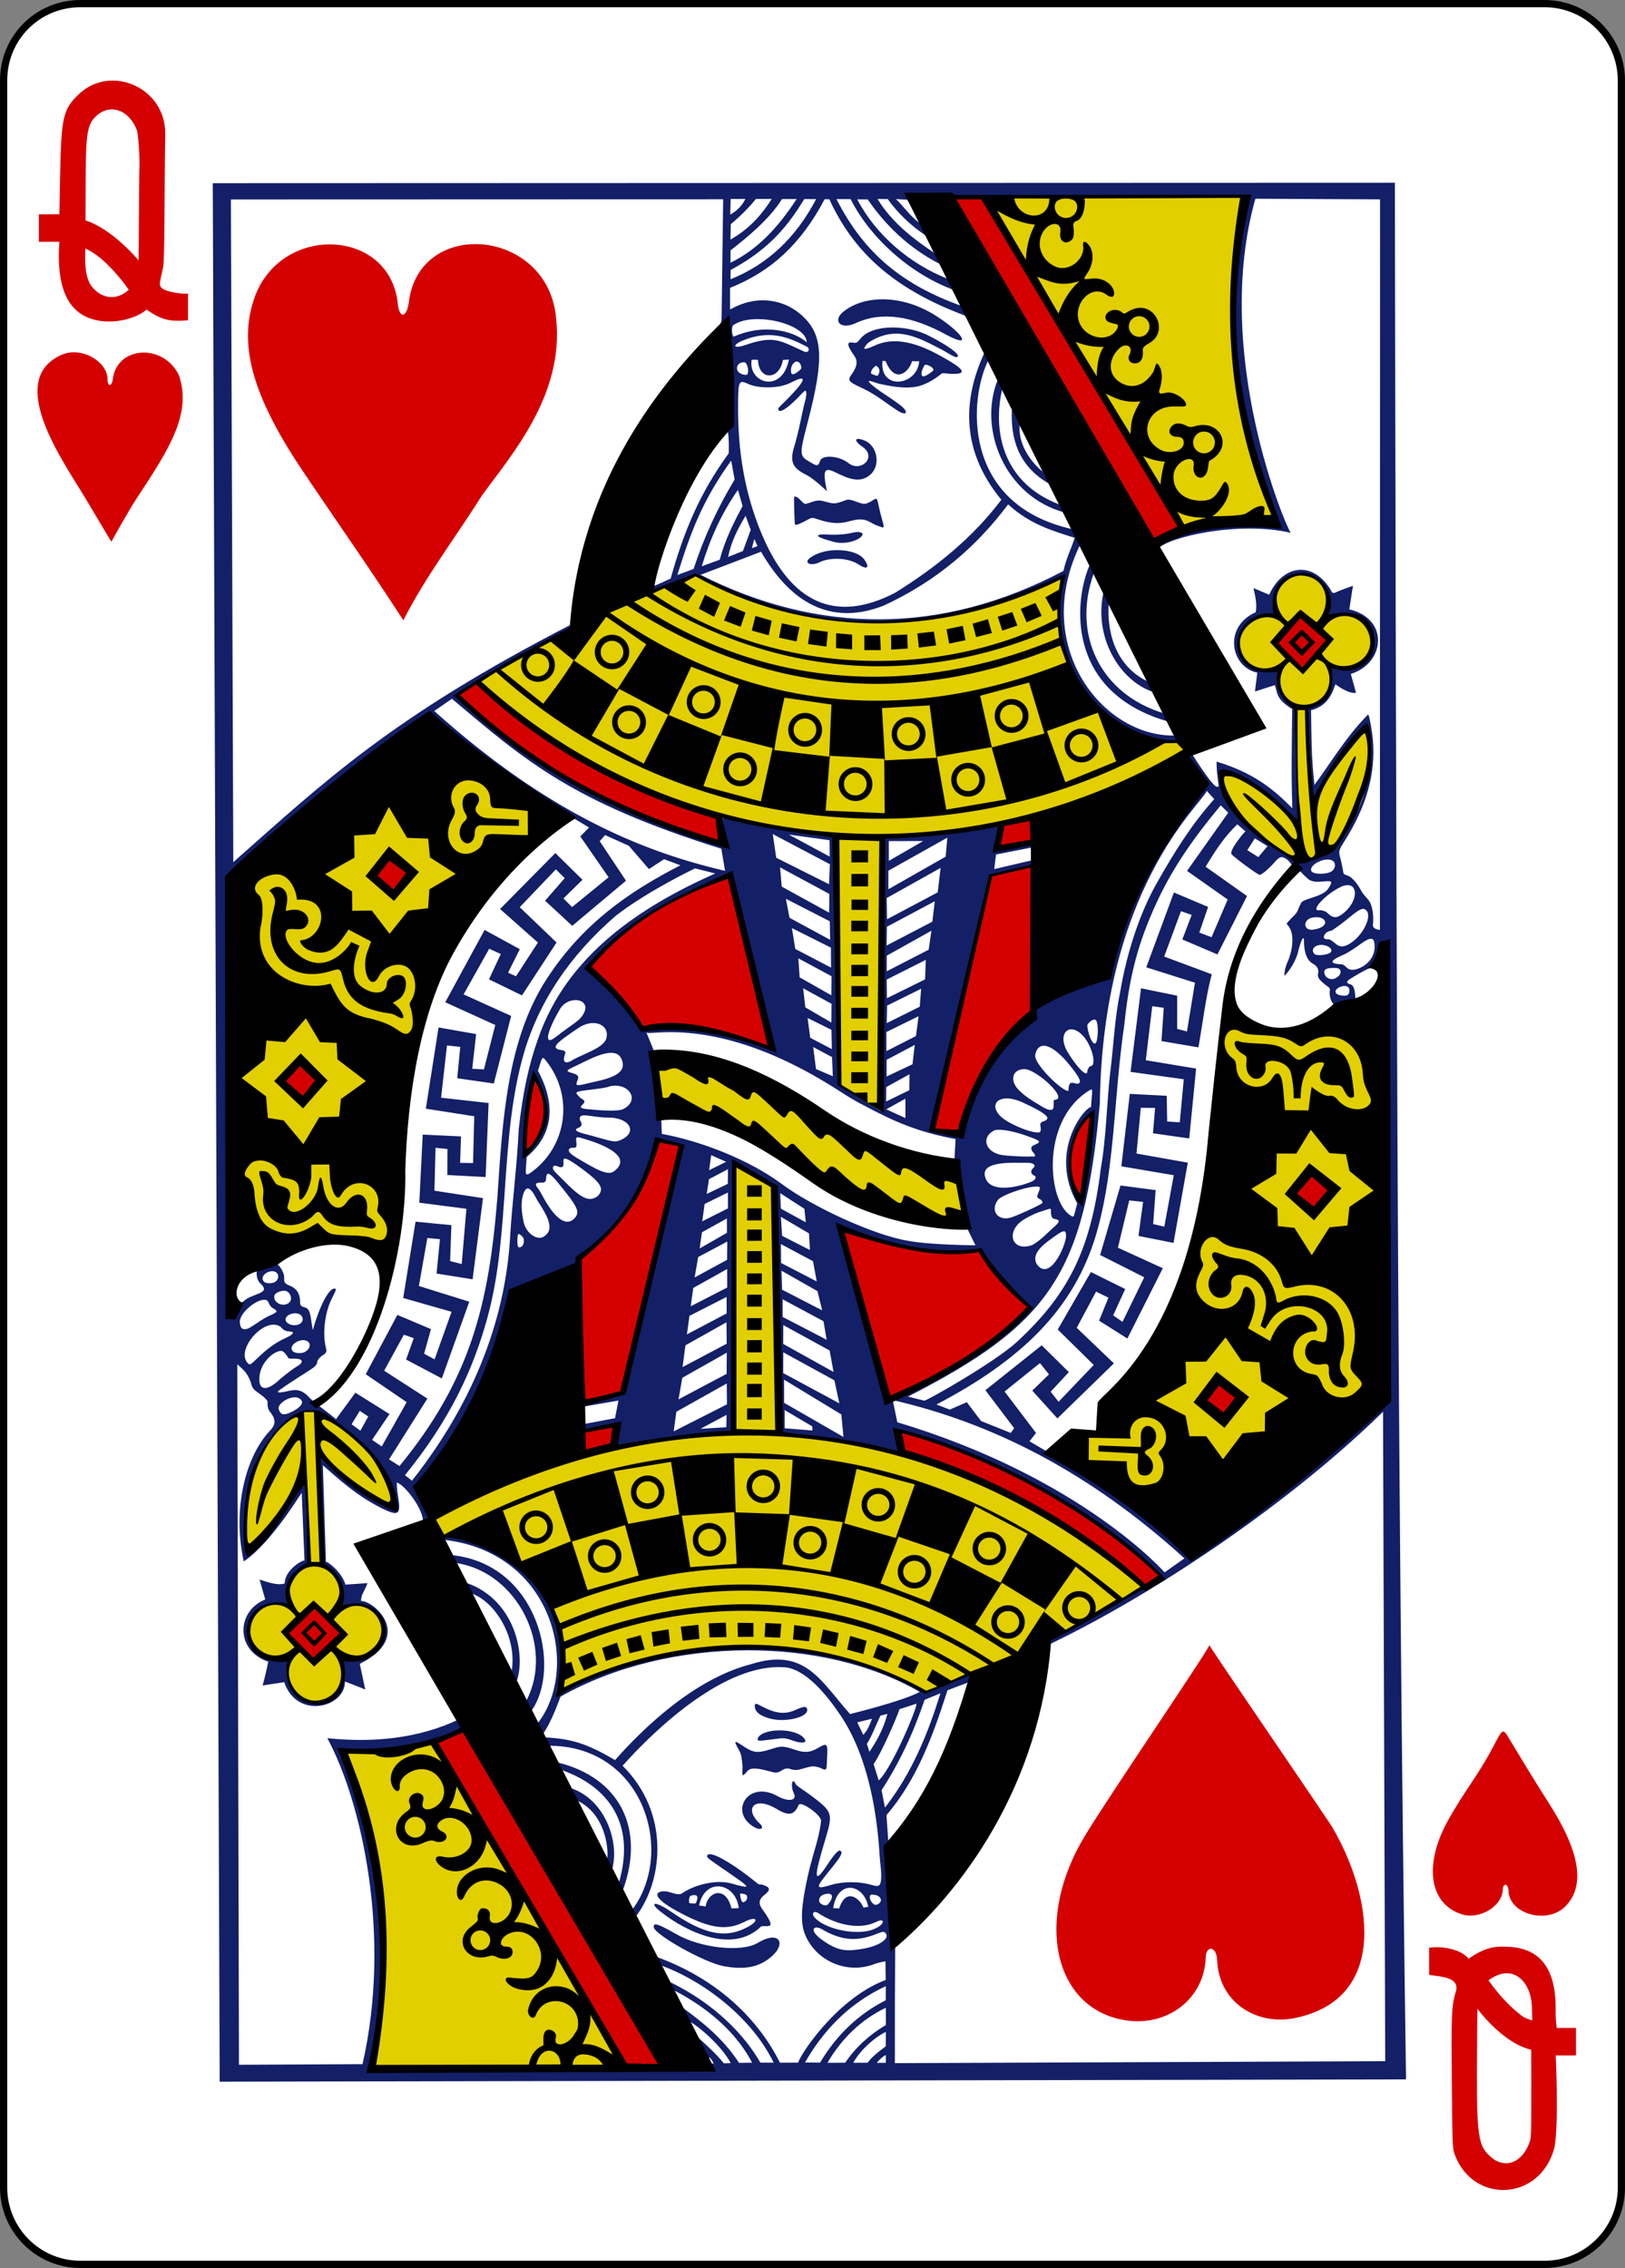 <?xml version="1.0" encoding="UTF-8" standalone="no"?>
<svg
   xmlns:dc="http://purl.org/dc/elements/1.1/"
   xmlns:cc="http://creativecommons.org/ns#"
   xmlns:rdf="http://www.w3.org/1999/02/22-rdf-syntax-ns#"
   xmlns:svg="http://www.w3.org/2000/svg"
   xmlns="http://www.w3.org/2000/svg"
   height="312.797"
   width="224.197"
   xml:space="preserve"
   enable-background="new 74 -106.5 744.1 1052.4"
   viewBox="74 -106.5 224.197 312.797"
   y="0px"
   x="0px"
   id="svg4423"
   version="1.1"><rect x="74" y="-106.5" width="224.197" height="312.797" fill="#808080" stroke="none"/><defs
     id="defs19" /><g
     transform="translate(-259.967,-369.84)"
     id="layer1" /><g
     transform="translate(-259.967,-369.84)"
     id="printing-marks"><g
       transform="translate(-512.471,-136.724)"
       id="g4709"><g
         transform="translate(-1694.063,23.063)"
         id="g9416"><path
           style="fill:#ffffff;stroke:#000000;stroke-width:0.997"
           d="m 2551.6,377.5 202,0 c 5.9,0 10.6,4.8 10.6,10.6 l 0,290.6 c 0,5.9 -4.8,10.6 -10.6,10.6 l -202,0 c -5.9,0 -10.6,-4.8 -10.6,-10.6 l 0,-290.6 c 0,-5.9 4.7,-10.6 10.6,-10.6 z"
           id="rect6369" /></g><g
         transform="matrix(0.154,0,0,0.154,-84.139,794.493)"
         id="g3774"><g
           transform="translate(4412.172,-1166.374)"
           id="g3840"><g
             transform="matrix(1,0.004,-0.004,1,1.31,-8.449)"
             id="g3851"><g
               transform="translate(-307.162,-19.012)"
               id="g3894"><path
                 style="fill:#131f67"
                 d="m 3181.1,-1215.2 -1059,4.6 13,1700.2 1062.8,-6.3 c -10.5,-566.9 -13.5,-1132.7 -16.8,-1698.5 z m -124.9,14.8 111.7,0.1 2.5,654.2 c 0,0 -7,-0.2 -6.3,-4.8 0.8,-6.1 -0.1,-17.6 -4.5,-22.4 -1.8,-2 -4.8,-5.2 -6,-7.5 -3,-5.8 -7.8,-11.9 -11.7,-13.5 -1.9,-0.8 -4.2,-1.2 -4.4,-2.6 -0.3,-1.2 -0.9,-5.3 -1.8,-9.1 -2.1,-9.4 -3.9,-9.1 2,-18.4 20.6,-32.5 28.4,-62.3 25.7,-91.8 -0.9,-9.2 -3.2,-21.2 -4.3,-22.8 -19.9,20.1 -34.3,45 -47.9,63.3 -3.1,-26.1 -2.8,-45.9 -3.3,-66.8 10.7,-3.1 17.1,-8.8 21.7,-23.4 0,0 11.5,8.9 18.5,7.6 l -4.7,-16.9 c 30.6,-9.5 34.6,-49.5 -1.6,-57.8 l 3.2,-21.1 c 0,0 -10.9,3.7 -15.7,6.1 -2.4,1 -3,0.2 -4.7,-3.2 -17,-26.2 -43.2,-20.5 -54.6,5.4 l -14.1,-5.9 c 1.6,7.2 3.4,14.4 2.1,21.6 -29.6,13.3 -22.1,49.4 1.6,54.1 l -2,16.9 17.8,-5.8 c 2.6,7.9 1.3,12.5 15.6,21.4 -0.2,35.4 -0.7,57.5 0.5,88.9 -18.6,-18.9 -36.6,-32.1 -68,-41.6 0,0 -0.3,7.6 1.6,19.2 0.6,3.8 0.5,3.3 -1.3,3.3 -4.1,-0.1 -22.6,-29.6 -22.6,-29.6 0,0 -2.1,0 -4,1.9 -2.2,2.2 2.8,6.2 9.9,16.6 8.3,12.2 7.5,11.7 1,17.2 -36.6,31.3 -89.2,150.2 -80.3,161.7 -23.2,1.5 -113.6,46.2 -129.7,137.8 -1,4.1 -2.9,9.5 -2.9,9.5 L 2769,-365 c 15.5,-75 50.6,-227.6 50.6,-227.6 0,0 25,-7.2 39.7,-8.8 l -0.2,-5.9 -34.5,8.2 1.6,-13.1 32.5,-6.5 -0.1,-3.1 -34.5,4.8 5.5,-21.8 c 0,0 -77.3,11.7 -105.1,10.9 2.1,84.6 -4.3,154.9 -0.4,246 l -37.9,-22.8 c -3.6,-63.4 -5.2,-223.7 -5.2,-223.7 l -104.5,-16 3.6,25.2 c -86.7,-34 -173.7,-65.2 -237.9,-132.1 39.3,-30.4 104.9,-60.6 104.9,-60.6 l -2.2,-4.8 c -161.3,83.9 -221,142 -302,214.1 l -4.5,-593.5 441,-1.9 -1,108.3 c 0,0 -0.6,2.8 -1.4,3.8 -5.3,26.2 10.4,72.7 7.3,95.4 1.5,7 1,20 1,20 -26.2,36.2 -40,70.5 -51.6,112.4 -4.5,1.8 -11.2,5.6 -15.9,6.8 l -1.3,5.7 c 10.3,-5.7 39.6,-15.1 39.6,-15.1 130.7,63.1 226.6,47.2 329,-0.5 -16.1,57.5 19.7,130.4 78.3,145.5 6.7,1.7 18.2,3.2 24.7,1.4 6.5,-1.9 -14.9,-50.6 -24.4,-52.4 -28.3,-12.1 -40.1,-40.9 -37.2,-73.9 l -4.7,-7.9 c -9.5,40.1 13.9,80.8 45.8,90.6 l 8.6,18.7 c -57.8,-17.1 -82.6,-71 -63.6,-124.6 0.2,-33.4 -21.5,-48 -31.4,-62.3 -50.3,-19 -59.8,-65.4 -51.1,-103 23.4,9.8 -15.9,-32.9 -15.9,-32.9 -17.1,37.3 -24.1,84.5 15.5,132.1 -25.3,33.8 -58.1,60.7 -94.7,83.6 -53.6,28.2 -93.9,9.5 -120,-52.4 -15.7,-37.2 -21.4,-74.3 -21.5,-113.1 0,-24.1 0.3,-24.8 9.3,-20.8 8.5,3.8 26.9,4.3 37.8,-1.4 14.9,-7.8 14.2,-3.1 -2,13.7 -4.4,4.6 -9.1,8.7 -9.1,9.6 0,4.9 7,0.8 16.8,-9.1 3.6,-3.6 6.3,-7.1 7.4,-7 1.3,0.1 1.2,4.7 -0.3,9.7 -0.6,1.9 -2.4,10 -4,18 -1.6,8 -3.9,17.3 -5,20.8 -4.4,13.8 -3.1,20.2 10.1,26.6 7,3.3 19,14.8 18.9,14.8 0,0 -2.9,-12.6 -1.9,-16.6 1.3,-4.9 7,-1.5 12.9,1.3 13,6.2 20.6,6.3 27.6,0.5 9.6,-8.1 6.8,-26.1 -5.2,-30.8 -8.7,-3.4 -10.3,-0.2 -1.5,5.8 13.1,9.1 -1.6,23.2 -12.7,14.5 -8.7,-6.8 -23.8,-7.5 -25.5,-1.8 -1.6,5.4 -3.2,4.4 -9.2,0.9 -9.4,-5.4 -9.5,-6.4 -1.7,-36.6 14.6,-57.1 13.1,-78.1 -6.7,-95.3 -14.6,-12.8 -38.7,-18.6 -63.5,-4.3 l -0.1,-19.4 c 36.6,-14.8 63.1,-39.1 84.4,-79.7 l 4.2,0 c 21.6,46.2 56.3,79.3 121.4,103.5 25.5,25 -32.5,-71.9 -13.9,-32.2 -34.6,-13.2 -65.4,-39 -82.5,-71.3 l 9.4,0 c 10,14.3 30.2,40.3 66,58.2 3.3,2.7 6.4,-0.1 6.4,-0.1 0,0 -30.2,-46.9 -35.1,-58.1 l 299.7,-3.3 c -9.2,73 -22.3,152.4 30.9,294.4 -24.8,-12.9 -123.8,15.2 -106.3,20.5 8.7,-10.1 71.8,-25.3 118.6,-14.5 -3.6,-3.5 -71.6,-159.7 -32.9,-299.1 l 0,0 z m 33.2,298.9 c 0.1,0.1 0.2,0.1 0.2,0 -0.1,0 -0.1,0 -0.2,0 z m -230.5,282.6 0.3,11.4 2.4,-0.6 -1.4,-11.1 -1.3,0.3 z m -272.8,-579.4 13.2,-0.1 c -2.9,6 -7.1,10.4 -13.5,14.1 l 0.3,-14 z m 22.6,-0.1 14.2,-0.1 c -11,17.6 -22.6,28.3 -36.8,36.6 l 0.2,-13.8 c 8.2,-7 15.9,-14.5 22.4,-22.7 z m 23.4,0 13.1,-0.1 c -17.6,27.3 -35.7,45.7 -59,57.3 l 0,-11.1 c 14.3,-11.2 34.6,-27.8 45.9,-46.1 z m 20,-0.1 10.6,0 c -18,34.7 -43.3,58.7 -76.4,72.1 l 0,-8.3 c 36.2,-19.6 52,-41.3 65.8,-63.8 z m 28.8,-0.1 12.7,0 c 17.5,34.5 53.8,67.1 93.6,81.3 l 6.1,14 c -52.4,-18.7 -87.1,-46 -112.4,-95.3 z m 36.8,-0.2 9.1,0 c 9.6,13.2 21.2,24 34.7,32.9 l 8.3,15.9 c -18.4,-12.2 -38.7,-27 -52.1,-48.8 z m 16.5,0 10.1,0.5 13.5,22.3 c -8.9,-5 -15.7,-15.2 -23.6,-22.8 z m -11.3,89.8 c -13.9,0 -26.5,3.9 -35.6,11.4 -9.6,7.9 -2.5,16.5 11.4,10 23.6,-11.1 50.8,-6.2 80.3,9.7 24.8,13.4 16.1,-0.6 -7.1,-15.6 -15.9,-10.4 -33.2,-15.5 -49,-15.5 z m -111.5,18.2 c 19.9,0.1 42.8,8.8 43.4,20.5 -13.2,-11 -39.8,-16.3 -65.2,-4.8 -2,-0.4 -2.3,-7.3 -1.1,-9.9 5.4,-4.1 13.8,-5.9 22.9,-5.8 z m 120.6,7 c -12.6,0 -24.1,3.4 -29.4,10.5 -2.7,3.4 -3.4,3.7 -6.4,3.2 -5.9,-1 -5.5,2.4 1.2,11.7 3.3,4.5 2.7,9.6 -1.6,15.7 -5,7 -4,7.3 10.9,14.3 11.4,5.5 20.5,13.3 30.8,19.7 7.4,4.1 8.8,0.5 2,-5 -2.3,-1.9 -9.3,-6.8 -15.5,-10.8 -10.5,-6.8 -18.3,-13.7 -9.9,-10.6 3.8,1.2 4.8,1.7 9,2.4 10.8,2.3 21.5,3.6 30.6,1.7 6.5,-1.3 15,-5.7 22,-11.7 1.8,-0.8 3.5,0 7.9,0.2 16.6,0.6 12.9,-4.3 -10.9,-17.1 -23.6,-12.7 -42,-15 -57.1,-7.9 -6.4,3 -10,3.8 -9.1,1.9 1,-2 2.7,-4.3 5.6,-5.9 24.3,-14.6 43.9,-2.7 65.3,8.2 9.2,5.4 11.7,6.9 12.8,5.1 1.4,-2.3 -10.3,-10.5 -26,-18.3 -9.2,-4.8 -21.1,-7.3 -32.2,-7.3 z m -77.7,17.2 c 4.1,1.6 2.3,6.3 -1.5,4.8 -22.5,-10 -27,-14.9 -53.8,-5.5 -8.8,3.1 -12.3,0.4 -1.5,-4.3 23.7,-9.9 40.8,-3.3 56.8,5 l 0,0 z m -15.4,11.9 c -6,30.9 -36.8,21.5 -33.4,0.3 l 5.7,0 c 0.5,18.7 19.2,18.5 22.3,0.1 l 5.4,-0.4 z m 178.9,-0.6 8.3,17.7 c -17.9,44.7 6.9,104.7 60.4,118.9 0,0 8.7,13.2 7,14.9 -100.4,-21.9 -93,-117.7 -75.7,-151.5 z m -95.1,1.5 2.8,0.1 c 8.8,21.5 21.3,9.1 23.7,0 l 6.4,0.1 c -1.8,22.4 -35.6,26.3 -32.9,-0.2 z m -77.4,0.9 c 4.1,-0.5 5.5,5.6 4.3,6.7 -0.3,0.3 -7.7,7.6 -8.6,3.3 -1.3,-6.1 2.6,-9.7 4.3,-10 z m -46.8,0.8 c 0.3,0 0.7,0 1.1,0.1 2.5,1.9 3.5,7.7 2.2,10.6 -1.5,1.6 -7.5,-0.5 -8.7,-2.8 -1.9,-3.4 0.2,-7.9 5.4,-7.9 z m 162.9,1.5 c 2,0.1 7.4,2.4 6.9,5 -0.1,0.7 -7.7,6.3 -9.4,5.4 -3.3,-1.7 1.2,-9.8 1.9,-10.3 0.1,-0.1 0.3,-0.1 0.6,-0.1 z m -44.4,1.1 c 0.1,0 0.1,0 0.1,0 0.6,0.4 5.4,3.4 1.3,9 -0.3,0.4 -5.8,-1.5 -5.9,-2.2 -0.4,-3.2 3.7,-6.6 4.5,-6.8 z m 121.8,38.7 c -1.1,25.7 5.7,50.5 33.7,66.4 l -6.1,-11 c -7.2,-5.7 -22.3,-22 -20.5,-41.4 l -7.1,-14 z m -251.3,46.8 3.2,16.9 c -15.3,25.7 -26.9,50.9 -36.5,80.3 l -14.5,5.4 c 11.4,-37.2 22,-66.6 47.8,-102.6 z m 6.2,26.2 4.2,14.5 c -7.5,14 -15.5,29.8 -20.3,48.1 l -16.1,6 c 7.2,-24.3 17.7,-47.9 32.2,-68.6 z m 51.1,5.8 c -0.2,0 -0.5,0 -0.7,0.1 -0.2,2.9 -0.1,10.8 0.6,23.8 0.1,2.5 2.5,1.4 9.4,-2.1 5.9,-3.1 5.3,-3.5 11.1,-1.6 16,5.4 23.3,3 29.5,1.4 9.5,-2.5 13.4,-1.5 19,1.8 3.1,1.8 7.2,3.1 8,3.4 4.4,1.6 2.7,-0.3 -0.3,-12.2 -3.4,-13.3 -2,-14.8 -7.3,-11.3 -1.2,0.8 -4.6,2.7 -6.4,2.9 -4.7,0.6 -12.4,-5.1 -17.1,-3.3 -11.2,4.4 -11.1,3.3 -21.5,0.8 -5.2,-1.3 -10.2,1.9 -14.7,2.8 -2.7,0.3 -6,-6.5 -9.6,-6.5 z m 191,6.2 c 19,17.3 38.6,23.2 59.7,29.7 -2.5,8.7 -7.6,18.4 -9.9,29.7 -109.9,58.6 -220.5,57.2 -325.1,4.8 l 54.1,-20.9 c 29.8,51.1 67.8,64.7 110.3,47.7 47.6,-22.3 82.8,-53.3 110.9,-91 z m -235.2,11.2 4.7,12.5 -6.9,19 -13.3,5.4 c 2.6,-12.9 7.5,-23.5 15.5,-36.9 z m 99.6,14.1 c -3.3,0.2 -8.3,2.4 -19.6,2.5 -6.1,0.1 -11,-0.5 -13.3,0 -4.9,1 0.8,3.2 11.9,6.3 11.1,3.1 24.6,-1.7 26.3,-6.5 0.3,-1.1 -1.2,-2.5 -5.3,-2.3 z m -91.7,6.6 2.9,6.4 -5,1.8 2.1,-8.2 z m 292.7,2.4 8.3,18.7 c -14.1,30.9 -23.2,115.4 71.9,141.3 l 4.2,12.1 c -64.7,1.5 -129.8,-80.5 -84.4,-172.1 z m -217.7,7.3 c -9.3,-0.1 -19,2.3 -25.3,7.3 -5.6,4.5 1.3,7.3 8.6,3.7 9.5,-4.7 25.4,-4.4 34.8,1.5 7.2,4.8 10.9,4 6.1,-3.4 -3.6,-5.9 -13.6,-9.1 -24.2,-9.1 z m 415.2,19.4 c 24.8,-0.5 27.6,35.1 22.7,38.1 1.4,-0.5 5.6,-1.7 11.7,-1.6 18.2,0.4 27.7,10.4 28.8,25.1 1.1,14.8 -10.1,23 -26.4,22.3 -6.1,-0.3 -10.2,-0.9 -10,0.2 3.1,11.8 -0.5,29.6 -16.1,34.1 -1.8,0.5 -4.3,3 -4.4,3.9 -1.1,18.7 4.5,82.9 4.5,82.9 0,0 29.1,-49.3 35.7,-56.8 12.8,-17.6 15.2,-16.1 15.3,13.2 -2,40.6 -8.4,49.9 -32.2,84 -10.2,14.7 -34.4,7.1 -32.2,17 0.5,2.2 4.4,6.1 8.4,9.8 2.5,2.4 5.1,3.9 11,3.6 10.3,-0.4 14.3,-2.5 8.2,6.5 -4.9,7.1 -22,8.7 -23.9,12.4 -4.5,8.6 -1.4,6.7 -9.1,14.3 -5.9,6.5 -3.8,3.2 -1.1,8.5 4.2,6.8 2.5,20.5 -1.6,29.7 -3.4,7.5 -3,12.9 -3,12.9 0.1,0.6 9.5,-9.8 12.3,-21.9 2.3,-10 5.1,-15.1 5.1,-9.5 0,7.1 1.3,16.7 7.7,20.3 5.1,2.9 5.8,5.8 5,9.4 -0.9,3.7 3.1,6.9 7,10 0.9,0.9 4,2.1 3.7,4 -1,6.2 1.5,13.4 6,14.6 2,1 14.8,-0.2 16.8,-7.3 -0.2,-2.3 -0.1,-11.7 -5.1,-12.2 -3.6,-1.6 -3.2,-2.6 2.2,-5.9 8.1,-4.9 14,-8.4 18,-9.1 5.4,-0.8 10.5,-6.6 10.5,-6.6 l 2.5,387.2 c -48,49.5 -100.6,98.8 -170.1,147.3 -40.6,-33.6 -85,-67.5 -132,-92.9 l -16.3,-9.5 5.8,-7.5 -28.3,-37 31.6,-25.6 8.1,10.1 -14.9,14.6 22.6,24.8 50.4,-49.5 -33.4,-31.7 17.2,-32.5 11.1,5.4 -8.3,20.6 25.4,15.9 31.5,-63.1 -40.3,-18.2 10,-42.4 12.4,1.3 -4,30.5 31.4,6.1 12.5,-71.9 -46,-8 3.7,-41 12.8,0.1 -1.8,22.7 32.5,4.5 5.9,-62.6 -45.1,-7.3 5.6,-48.4 10.3,1.4 -1.9,29.8 33.1,5.5 c 3.6,-20.2 6.4,-45.6 11.7,-65.5 l -42.7,-15.7 14.9,-40.7 9.6,3.3 -8.3,22 31.5,13.3 26.3,-52.4 -37.2,-26.1 c 8.3,-13.8 16.5,-26.9 28.3,-38.1 l 7.3,6.3 c 0,0 -2.7,2.4 -6.7,8.1 -5,6.9 -6.5,10.4 -5.8,12.2 0.7,1.8 23.6,18.6 25.4,18.6 2,0 9.6,-7 13.5,-11.6 4.2,-5 6.4,-5.5 10.7,-2.4 0.9,0.6 2.1,1.8 3,2.9 1,1.2 1.5,2.3 1.6,3.1 0.1,0.8 -0.1,1.3 -0.3,1.6 0.4,-0.3 1.2,-1 2.9,-1.9 3.1,-1.7 -6.1,-9.7 -13.6,-13.9 -22.4,-12.5 -48.8,-36 -55,-65.5 -2.3,-13.3 32.1,2.6 55.9,26 3.6,3.6 17,16.4 17,16.4 -2.1,-34.2 -5,-68.9 -3.6,-103.5 l -5.2,-3.6 c -7.3,-5.1 -10.2,-13.4 -10.9,-21.8 -0.5,-5.8 4.5,-8.7 -6.8,-8.3 -23.5,0.3 -37.2,-21.8 -23,-40.8 5.1,-7.1 26.8,-10.7 26.7,-10.5 -5.6,-22.7 11.1,-34.9 23.3,-36.1 z m -7.5,263.4 c -0.5,0.4 -0.3,0.4 0,0 z m 30.3,-225.3 c -0.3,0.1 -0.7,0.2 -0.7,0.2 0.2,0 0.5,-0.1 0.7,-0.2 z m -783.3,77 c 65.9,55.1 108,92.1 241.9,133.3 l 3.4,19.8 c -77,-17.5 -161,-53.1 -261.1,-142.1 l 15.8,-11 z m -19.7,12.9 c 41.8,38.7 84.5,68.1 127.8,92.8 l 15.2,9.1 -7.8,8 25.5,36.5 -32.6,26.8 -7.8,-7.7 17,-16.8 -24.4,-23.8 -49.3,50.3 34,29.9 -19.5,30.3 -7.1,-3.2 10.4,-21.1 -31.6,-17.1 -35,64.9 44.9,20.2 -10,39.8 -10.5,-0.5 3.4,-31.1 -33.7,-5.8 -11.1,72.8 43.4,6.6 -0.9,41.9 -11.6,-0.1 0.7,-23.7 -34.3,-1.5 -2.8,61 42.2,5.3 -4,49.5 -10.4,-2.6 1,-32.2 -32.1,-3 -10.8,68.4 43.4,12.2 -15.1,42.7 -9.4,-5.1 6.1,-22 c -7.9,-3.4 -30.2,-12.6 -30.2,-12.6 l -28.1,53.2 36.8,24.9 -22.2,39.7 -8.7,-5.8 15.5,-23.2 -30.6,-19 -17.3,23.8 c -7.4,-6.4 -20.7,-15.2 -25.8,-21.2 -5.4,-4.9 -9.5,-5.6 -16.5,-4 -5.5,1.3 -10.8,2.3 -9.6,0.4 0.6,-1 11,-8 26.9,-18.2 4.4,-2.8 7.9,-5.3 7.9,-7.8 0,-1.9 2.4,-4.9 5.6,-6.8 3.5,-2.2 2.7,-4.2 2.2,-6.4 -3.1,-11.9 -1.3,-30.6 4.7,-43.1 4,-8.4 5.2,-9.9 2.6,-9.9 -7.7,1 -17.1,29.1 -18.9,37 -0.6,-0.6 -1.5,-8 -2,-10.9 -1,-5.1 -1.7,-8.3 -5.9,-9.3 -4.9,-1.2 -3.4,-3.5 -3.9,-7.2 -0.8,-6 -3.7,-9.8 -8.9,-11.9 -5,-2 -5.5,-2.9 -5.3,-7.8 0,-3.9 -4.1,-10.4 -7.1,-12.5 l -17.2,6.1 c -1.3,4.5 0.5,10.4 3.3,12.5 8.7,8.1 -4,8.3 -12.6,13.6 -2.3,1.5 -5.1,4.8 -7,3.7 -5.5,-1.8 -5,14.6 -10.4,12.6 l -0.2,-393.8 c 45.9,-47.9 179.7,-147.8 179.7,-147.8 z m 696.3,66.9 6.7,7.3 c -20.5,23.2 -35.3,47.1 -51.6,76.2 -13.9,24.9 -25.9,59.6 -32.1,97.5 -4.8,23.2 -5.5,46.8 -8.4,70.5 -3,25.5 -3.4,59.9 -8.2,86.9 -8.7,74 -29.3,113.4 -74.3,155.5 -19.8,18.5 -81.3,53.6 -83,53.2 l -14.6,-3.6 c 126.3,-65.3 157.7,-110 170.8,-263.4 1.9,-192.2 89.1,-267.1 94.7,-280.1 z m 12.5,12.9 6.8,6.5 -36.7,52.3 36.5,25.5 -14.3,33.8 -11,-4.1 7.8,-23 -30.7,-12.8 -24.5,67.1 43.7,13.6 -7,43.7 -8.8,-2.3 -0.1,-29.7 -32.4,-6.5 -9.1,74.9 47.7,6.4 -3.4,38.6 -11.3,-0.7 -0.5,-23 -33.1,-1.6 -7.3,64.9 47,7.8 -8.3,46.1 -10,-2.3 2.1,-30.4 -31.5,-4 -18,62.3 39.6,19.8 -19.3,40 -8.4,-5.8 10.7,-23.6 -30.8,-15.1 -29.5,51.6 32.4,31.6 -31.4,33.1 -7.1,-9 16.2,-17.6 -24.4,-23.9 -50.3,40.4 25.9,33.9 -3,4.3 -26.7,-10.6 -12.8,-16.8 -15.2,6.7 -12,-4.5 c 74.4,-39.4 122.8,-84.9 142.6,-153.4 10.9,-37.9 14,-79.1 17.4,-120.7 1.8,-21.6 3.6,-43.3 6.7,-64.7 3.5,-34.9 8.8,-64.1 22.8,-97.8 16.7,-41 37.5,-69.8 63,-101 l 0,0 z m -401.2,27.3 51.3,26.8 -0.7,17.9 -47.4,-23.5 -3.2,-21.2 z m 14.4,0.4 36.5,4.9 0.2,14.7 -36.7,-19.6 z m -164.6,1.1 21.3,9.5 18.1,20.8 13.5,-8.9 14.7,5.4 c -46.3,24 -87.4,52.7 -119.3,102.1 -35.5,55 -39.2,126.9 -43.5,196.2 -7.3,95.7 -23.4,162.9 -86.7,240.7 l -9.4,-5.9 34.1,-54.6 -38.8,-24.8 17.5,-32.3 8.9,3 -6.8,19.2 32.1,16.8 24.3,-68.8 -45.2,-13.9 7.4,-43 11.3,1 -2.9,30.8 32.3,5 9,-72.7 -43.5,-6.5 0.8,-38.4 10.7,1 0,23.3 34.3,1.7 2.4,-66.3 -42.6,-4.6 5.1,-46.8 11.9,1.2 -2.6,28.1 32.8,4.6 15.3,-60.6 -42.7,-19.1 22.8,-41 10.4,4.7 -10.5,22.7 29.6,14.3 30.8,-47.5 -33.1,-31.5 32.2,-34 8,7.8 -17.5,20.3 24.4,22.4 48,-40.6 -23.7,-35.3 4.8,-5.5 z m 306.6,1.1 -1.4,17 -51.2,29.4 -0.1,-16.6 52.7,-29.8 z m 275.5,-0.5 11.4,7 -8.2,9.8 -9.9,-6.2 6.7,-10.6 z m -297.1,3.6 -30.7,17.9 -0.1,-17.7 30.8,-0.2 z m 362.7,15.1 c 1.6,0 3.1,0.4 4.2,1.1 3.1,2 2.7,7 -0.8,9.4 -4.5,3.2 -17,3 -18.3,-0.2 -1.8,-4.7 7.9,-10.4 14.9,-10.3 z m -490.8,9 44.2,23.6 -0.1,16.8 -42.6,-23.2 -1.5,-17.2 z m 143.8,-0.1 -2.5,21.9 -45.3,24.3 -0.4,-19 48.2,-27.2 z m -220,1.3 18.1,4.5 c -66.9,30.1 -132.9,73.7 -158.4,149.5 -8,22.7 -13.3,47.9 -16.7,80.1 -1.5,34 -5.8,67.5 -7.3,95.9 -3,57.8 -21.8,136 -87.1,219.4 l -6.3,-4.9 c 40.1,-49.8 60.9,-94.9 73.6,-142.5 20.2,-75.7 9.7,-159.2 31.3,-235.4 13.2,-46.4 40.7,-87.9 82,-123.9 28.9,-22.6 70.8,-42.7 70.8,-42.7 z m 30.5,6.2 c 0.2,0 0.3,0 0.3,0.1 16.5,54.7 36.9,154.4 36.9,154.4 -43.1,-20.6 -114.7,-16.6 -114.7,-16.6 0,0 -40.5,-51.8 -48.3,-56.1 32.1,-43.5 119.6,-81.5 125.8,-81.8 z m 553.9,6.5 c 9.9,-0.4 9.3,14.7 -3.2,25 -6.4,5.3 -9.4,4.5 -14.1,0.4 -1.4,-1.9 -5.4,-3.2 -8.4,-2.8 -7,0 6.8,-14.6 19.1,-20.6 2.5,-1.4 4.7,-1.9 6.6,-2 z m -502.9,14.2 39.4,20 0.4,16.6 -36.5,-19.6 -3.3,-17 z m 133.4,1.7 -2.1,18.3 -40.9,21.5 0.2,-16.8 42.8,-23 z m 383.4,5.3 c 1.4,-0.1 2.4,0.4 3.4,1.5 5.6,6.2 -4.9,25.1 -16.9,30.8 -4.6,2.2 -7.5,1.8 -11.3,-1.5 -1.9,-1.6 -4.6,-3.7 -6.2,-3.5 -6.9,0.7 -3.1,-7 2.4,-7.5 1.5,-0.1 11.1,-7.4 18.4,-13.5 4.9,-4 7.9,-6 10.2,-6.3 z m -41.6,7.6 c 8.7,-0.2 11.9,7 1.6,10.2 -7.3,2.3 -11.4,0.7 -11.4,-4.2 1.5,-5.2 5.9,-5.8 9.8,-6 z m -469.7,11.6 35,17.4 0.2,17.9 -32.1,-16.6 -3.1,-18.7 z m 125,1.9 -2.4,17 -37.5,19.5 0,-14 39.9,-22.5 z m 394,5.6 c 2.4,0.1 3.1,2.8 3.1,7.5 0,7.8 -5.1,15 -12.9,18.6 -5.7,2.6 -9.7,2.4 -12.5,-0.6 -1.3,-1.4 -3.1,-2.5 -4,-2.5 -12.1,-0.4 -10.2,-3.6 1.4,-8.5 4.1,-1.7 12.1,-7.3 15.9,-10.1 4.3,-3.1 7.2,-4.5 9,-4.4 z m -44.5,5.7 c 6,0 11.2,4.2 7.9,6.9 -2.6,2.1 -12.2,3.2 -14.1,1.3 -3.6,-3.6 -0.4,-8.2 6.2,-8.2 z m -468.6,13.9 29.8,15.9 -0.1,17.1 -28.5,-16 -1.2,-17 z m 114.2,0.9 -0.6,17.5 -34.1,17 -0.3,-16.7 35,-17.8 z m 367.5,5.8 c 5.8,0.4 5.1,6 0.4,8.7 -3.5,2.4 -8,1.2 -9.9,-1.6 -4.1,-7.9 5.3,-7 9.5,-7.1 z m 11.6,17.9 c 1,1.9 0.5,5.4 -1.4,6.5 -2.5,1.1 -9.1,0 -10.1,-1.9 -0.8,-1.6 -0.7,-2.4 1,-4 2.6,-2.2 8.6,-3.8 10.5,-0.6 z m -488.9,2.2 25.5,13.8 -0.1,16.8 -23.4,-13.5 -2,-17.1 z m 105.7,0 -1.2,16.1 -29.5,14.8 0.3,-15.7 30.4,-15.2 z m -309.5,11.4 c 6.3,0 11.2,4.3 7.5,11.5 -2.3,4.5 -4.1,6.2 -14.2,13.4 -4.1,2.9 -7.7,5.6 -8,6 -0.3,0.3 -2.9,2.2 -4.6,3.4 -9.1,6.3 -6,-6.8 5.3,-26.2 3.3,-5.7 9.1,-8.1 14,-8.1 z m 307.3,13.2 -2.3,17.8 -26.4,13.6 -0.1,-17.1 28.8,-14.3 z m -99.4,2 21.4,10.5 0.4,17.3 -19.4,-10.1 -2.4,-17.7 z m 256.8,0.4 c 0.7,0 1.3,0.2 1.7,0.8 1.8,2.4 2.1,13 0.4,19 -3,7.1 -8.9,-10.7 -8.2,-15.2 1.3,-2.1 4.1,-4.5 6.1,-4.6 z m -449.3,4.9 c 8.6,-0.2 14.9,5.7 12,14.5 -3.3,8.5 -22.8,13.9 -31.6,19.7 -5.7,2.9 -7.2,-0.2 -5.4,-5.2 0.8,-2.3 1.4,-4.1 -3,-4.7 -10.7,-1.5 -4.2,-6.7 15.3,-19.9 4.3,-2.9 8.8,-4.3 12.7,-4.4 z m 428.7,3.9 c 3.1,0 6.9,1.7 10.8,6 6.7,7.3 11.7,22.6 8,26.6 -2.8,-0.3 -4.2,3.8 -4.3,5.5 -0.4,4.8 -9.3,-4 -17.7,-17.8 -6.8,-11.2 -3.5,-20.2 3.2,-20.3 z m -360,4 c 26.3,-0.3 76.7,5 146.5,48.3 8.9,5.5 17.8,11.6 27.9,16.5 26.5,14.1 48.3,23.7 82.4,29.9 l -0.9,17.6 c -0.3,5.6 9,37.7 4.9,55.9 -6.2,-0.1 6.1,5.3 6.1,5.3 l 8.1,16.3 c 0,0 -41.8,-0.2 -60.8,-3.9 -30.6,-4.9 -86.6,-30.6 -113.7,-50.9 -28.1,-20.5 -70.6,-37.4 -106.9,-43.9 l -0.6,-15.2 c 0,0 -3.8,-51.9 -6.7,-59 l -6.8,-16.4 c 1.5,0.9 8.5,-0.4 20.5,-0.5 z m 219.9,10.5 -2,17.4 -23.1,11 -0.1,-14.9 25.2,-13.5 z m 115.5,0.3 c 6.5,0 16.3,7.5 27.6,22.7 2.5,3.4 4.5,6.4 4.9,8.4 0.3,1.9 -0.8,3 -2.7,2.8 -4.4,-0.8 -6.1,-2.4 -7.3,3.1 -0.3,1.4 0.5,3.8 -1,3.4 -7.9,-2.3 -30.5,-24.9 -29.1,-32.2 1.1,-5.4 3.7,-8.1 7.6,-8.2 z m -206.5,2 16.9,8.9 0.8,17.2 -15.1,-6.4 -2.6,-19.7 z m -181.6,5.9 c 5.2,-0.2 8.4,1.8 10.1,5.9 4,9.7 -3,15.6 -23.9,20 -18.1,4.4 -17.8,4.7 -15.3,-2.1 1.7,-4.5 -3.9,-5 -7.1,-6.1 -5.3,-2 -1,-2.6 14.2,-10.3 9.6,-4.8 16.8,-7.2 22,-7.4 z m -60.4,4.9 c 0.5,0 1.1,0.4 2,1.6 26.5,31.9 19.9,78.5 -13.4,101.7 -3.8,2.5 -3.9,0.2 -3.5,-4.8 l 0.6,-9.5 c 0.2,-1.9 38.3,-25.5 9.8,-77.6 l 2.3,-7.4 c 0.8,-2.4 1.3,-4 2.2,-4 z m 431.4,8.2 c 10.4,0 39.8,26.4 27.3,27.4 -1.5,0.1 -1,2 -1,3.2 0,1.2 -0.1,3.5 -0.4,4.4 -0.9,2.3 -4.3,1.9 -9.6,-1.2 -13.3,-7.8 -16.4,-10.3 -21,-14.7 -9,-8.5 -6.4,-19.1 4.7,-19.1 z m -103,5 -0.1,14.3 -20.8,10.2 0.1,-12.9 20.8,-11.6 z m -264.1,11.3 c 14,-0.5 22,13.4 8,20.8 -5.6,3 -24,1 -32.6,0.3 -9.7,-0.8 -4,-3.7 -3.5,-4.6 1.3,-2.2 2.4,-2.5 -2.7,-5.5 -4,-4.2 -6.3,-5.2 3.7,-6.6 4.9,-0.7 16.7,-1.9 20.8,-3.2 2.1,-0.8 4.3,-1.1 6.3,-1.2 z m 427,1.7 c 1,-0.1 0.9,1.7 0.5,6.1 l -0.7,9.6 c -6.4,1 -38,40.6 -12,86.4 l -2.1,8.2 c -1,4 -1.3,4.6 -4.6,2.1 -19.4,-13.3 -25.9,-81.2 14,-109.5 2.6,-1.7 4.1,-2.8 4.9,-2.9 z m -75.3,8.3 c 3.7,0.1 8.3,1.1 13.5,3.4 12.2,5.5 20.3,10 22.2,12.9 1.2,1.8 -0.7,3.4 -3.1,4.1 -3,0.9 -3.3,2.1 -2.5,5.6 0,2 0.5,4.3 -2,4.4 -4.7,0.3 -15.2,-3 -25.9,-8.7 -17.9,-9.5 -15.6,-21.9 -2.2,-21.7 z m -91.2,0.6 0.1,17.4 -17.2,-7.8 17.1,-9.6 z m -287,16.1 c 1.8,0 4.2,0.4 7.4,0.8 3.9,0.6 9.9,1.2 12.9,1.1 19.5,-0.4 27.7,13.1 11.6,20.1 -4.4,1.9 -6.2,1.7 -18.3,-1.7 -5.8,-1.7 -12.8,-3.4 -15.7,-4.2 -5.8,-1.6 -7.8,-3.4 -4,-4.8 3.6,-1.2 3.9,-3.7 1.6,-7 -0.6,-3.2 0.5,-4.4 4.5,-4.3 z m 453.5,-1.8 c -2.7,27 -4.8,48 -8.8,74.4 -3,-1.2 -24.2,-50.8 8.8,-74.4 z m -82.1,13.2 c 6.4,0.1 17.1,2.5 27.5,6.5 9.1,3.3 10.3,4.2 4,6.9 -3.8,1.6 -3.3,3.1 -2.2,5.6 1.7,1.9 5,5.6 -0.1,4.8 -6.1,0.5 -22.2,-0.4 -27.2,-1.2 -14.7,-2.5 -18.8,-15.8 -6.7,-22 1,-0.4 2.6,-0.6 4.7,-0.6 z m -377.8,8.3 c 1.4,0 3.9,0.7 8.4,2.1 26.4,8.2 37.2,18.3 24.3,28.1 -3.7,2.9 -9.6,1.7 -20.6,-4.4 -11.3,-6.2 -16.9,-9.6 -19,-11.9 -2.1,-2.2 -1,-4.7 2.2,-4.5 4.4,0.3 3.7,-1.9 3.4,-5.6 -0.3,-2.6 -0.5,-3.8 1.3,-3.8 z m 71.2,2.2 20.3,4.5 -49.7,221.3 c -17.2,5 -27.2,7.2 -39.3,13.8 l 34.9,-6.2 -3,15.8 -31.7,6.1 -0.7,4.7 36.3,-6.7 c 0,0 -1.2,15.1 -2.5,20.9 34.7,-2.9 68.9,-12.7 103.9,-13.1 0,0 0.2,-174.5 0,-193.5 -0.2,-20.6 -0.1,-45.1 -0.1,-45.1 l 35.1,19.6 6.6,219.9 109.7,17.4 c -0.8,-3.7 -3.8,-20.7 -3.8,-20.7 81.4,23.6 163.9,58.8 237.1,131.7 -33.9,18.5 -65.9,36.8 -98.8,54.6 l -4.8,6.9 c 83.5,-39.4 210.3,-121.1 301.7,-211.2 l 4.3,581.6 -439.3,3.5 c 0,0 -0.1,-28 -0.2,-54.4 l 0.1,-48.6 c -1.9,-31.2 3.4,-65.5 -6.3,-91.7 l -2,-27.4 c 27,-31.6 41.4,-71.4 54.2,-112 0,0 13,-5.1 19.3,-7.4 l 2.2,-8 c -12.6,6.5 -41.4,17.4 -41.4,17.4 3.1,-2.4 -61.6,-29.4 -101.5,-35.6 -65.8,-10.3 -154.3,0.9 -224.8,36.2 -3.4,2.5 -4.9,2.4 -4.1,-0.8 16.2,-59.7 -18.6,-119.3 -79.2,-136.4 -12.9,-3.6 -23.4,-3.6 -23.4,-3.6 l 1.1,5.2 c 99,10.8 122.7,115.3 84.8,164 -9.9,16.1 -11.4,20.8 9.5,20.1 84.8,-1 114.6,93.6 76.2,146.1 0.1,-0.4 3.2,6.1 3.2,6.1 24,-31.9 30.2,-92.3 -12.7,-134.6 31.4,-35.3 91.8,-91.9 144.2,-88.8 19.1,1.1 38,24.1 50.6,42.5 26.7,38.9 33.7,93.4 35.7,124.5 0.5,8.1 1.6,14.1 1.6,18.3 0.1,12.4 -2.3,11 -10.3,8.9 -10.1,-2.6 -23.9,-2.6 -34.2,0.5 -16.4,5.1 -13.8,2.2 0.8,-16 8.6,-10.7 9.7,-14 6.2,-14.7 -1.1,-0.2 -4.7,3.5 -9.5,10.8 -14.3,22.3 -13.3,13.1 -3,-21.5 6.7,-22.5 6,-24.1 -12.5,-38 -6.1,-4.6 -13.7,-9.1 -14.3,-10.5 -3.5,-7.4 -4.9,1.9 -1.8,8 3.1,5.9 -3.4,8.7 -14.7,2.6 -26.8,-14.7 -44,15.3 -20.1,28.2 5.6,3 8.8,0.5 4.4,-3.5 -14.7,-13.5 -4.6,-25 15.3,-13 11.5,6.9 15.8,4.7 19.6,-4 2.1,-3.5 20,9.1 20,14.1 0,3.2 -2,13.6 -4,20.6 -5.6,19.7 -7.1,25.8 -9.6,38.5 -4.4,23.1 -4.2,34.9 0.6,45.1 10.8,22.7 37.9,33.3 61.3,24.1 3.4,-1.3 9.9,-2.5 9.9,-2.5 l 0.3,16.7 c -46.2,17.7 -79.4,72.5 -77.9,74.4 l -16.5,0.1 c -22.1,-43.4 -60.7,-76 -109.8,-93.9 0,0 -5.9,-9.8 -0.6,8.1 0.4,7.2 8,17.3 14.1,20.8 23.3,11.7 54.2,32.6 71.3,65.1 l -11.7,0.2 c -14.3,-21.7 -32.8,-36.3 -50.4,-49 -4.1,-0.9 3.2,39.4 20,51.7 l -301.5,6.4 c 20.3,-80.6 23.9,-170 -24.8,-286.9 40,2.3 75.4,-6.4 107.9,-20.7 l -3,-8.3 c -37,17.8 -77.6,21.5 -118.2,17.5 31.1,57 58.5,176.6 32.7,291.8 l -110.7,1 -4,-627.4 c 0,0 4.3,3.9 5.7,5.3 3.5,3.5 5.9,8.7 6.9,12.4 1.3,4.8 2.6,5.1 9.5,10.2 3.3,2.5 5.2,4.6 5.2,5.9 -0.2,1.4 -0.2,5.8 2,8.5 6.1,7.3 5,12 0.5,16.8 -21.1,22.2 -34.2,68.6 -23.3,117.5 25.1,-17 50.8,-61.4 51.7,-61.5 l 2.7,60.5 c -2.2,-0.5 -17.6,8.7 -17.7,20.6 -6.9,2.1 -15.5,-1.3 -22.5,-3.4 l 5.2,17.8 c -25.8,10.4 -27,45.7 2.9,55.7 0,0 -2.7,13.8 -5,21.3 l 19.4,-3 c 11.4,33.7 54.7,22.7 54.4,-0.8 0,0 13.2,4.9 18.2,7.1 l -5,-23 c 49.2,-24.8 12.2,-56.8 0.9,-56.3 0.1,-6.4 3.1,-8.5 5.7,-16 L 2246,44 c -3.7,-11.9 -17.1,-21.5 -17.6,-20.2 l -3.1,-86.6 c 15.1,13.1 30,26.5 50,36.8 18.5,9.6 20.3,7.4 17.5,-9.2 -1.3,-7.5 -1.2,-12.4 -1.2,-12.4 6.9,1.6 24.4,24.2 23.6,35.3 6.4,8.3 12.1,-14.1 -4.4,-33 43.5,-45.9 76.5,-121.9 83.5,-173.7 l 58,-23.4 0.6,-7.6 c 39.6,-26.6 60.1,-63.5 70.8,-105.2 l 0,0 z m 48.4,13.3 13.4,5.9 -15.2,7.6 1.8,-13.5 z m -128.8,4.2 c 2.6,1.2 6.5,3.7 11.9,7.6 11.4,8.3 18.1,14 18.3,19.1 0.1,2.5 -1.7,5.7 -4.6,7.3 -6.9,3.7 -13.4,0.7 -28.3,-14.4 -4.8,-4.9 -8,-7.5 -9.5,-9.7 -1.7,-2.5 -0.5,-4.9 2.4,-3.9 12,5.3 1.5,-9.8 9.8,-6 z m 409.6,1.5 c 2.5,0 4.4,0 5.7,0.3 3.2,0.6 4.2,2.5 2.2,4.2 -3.1,2.8 -2.2,5.6 0.9,7 2.1,1 1.3,3.2 -1.3,4.7 -1.5,0.9 -3.8,1.8 -7,2.8 -18.2,5.8 -31.7,4.1 -35.2,-4.4 -4.1,-9.8 3.6,-14.5 25.9,-14.6 3.3,0.1 6.3,0 8.8,0 z m -265.7,6.8 -0.1,13.1 -18.9,9.2 2,-13.3 17,-9 z m -161,4.8 c 1.7,0.1 4.4,2.6 8.4,7.5 18.4,22.3 20.8,26.6 14.9,32.6 -7.1,7.1 -17,0.3 -27.8,-19.3 -1.5,-2.6 -3.2,-6 -4.3,-7.2 -3.9,-4.6 -2.2,-6 2.8,-5.7 2.7,0.2 4,-0.8 4.1,-3.6 0,-3 0.7,-4.4 1.9,-4.3 z m 437.8,9.6 c 3.3,0 3.1,1.1 1.6,5 -1.1,3.4 -3,4.5 1.8,6.7 0.8,0.4 2.6,2.6 1,3.5 -3.8,2.6 -20.8,10.4 -27,12.5 -12,4 -19.4,-5.7 -12.4,-15.4 2.9,-4.1 23.1,-11.5 33.2,-12.2 0.8,-0.1 1.4,-0.1 1.8,-0.1 z m -447.2,14.7 c 12.2,18.1 13.8,26.5 5.8,31.8 -5,3.9 -15.9,-1.6 -18.4,-13.3 -1.9,-8.9 -2.8,-18.3 0.1,-25.7 4.3,-11.3 11.2,5.3 12.5,7.2 z m 170.4,-8.2 0.1,14.2 -23,11.7 2.1,-15.6 20.8,-10.3 z m 46.9,0.4 21.7,13.9 1.3,12.1 -22.4,-12.2 -0.6,-13.8 z m 241.7,13 c 0.6,0 0.9,0.3 0.9,0.9 0,1.7 -0.4,7.6 2.8,8.1 6.4,1 4.9,3 -0.6,7.8 -6,5.4 -11.5,11.7 -18.8,15.7 -18.7,7 -24.7,-12.8 -7,-23.2 6.1,-3.6 11.7,-6.1 15.8,-7.2 3.1,-0.9 5.6,-2.1 6.9,-2.1 z m -241,8.2 25.2,14.7 0.9,14.9 -25,-12.6 -1.1,-17 z m -48.4,1.6 0.1,12.9 -24.4,14.1 2,-14.5 22.3,-12.5 z m 101.4,10.1 c 6.9,3.2 96.1,27.6 125.5,19 0,0 25.4,36.3 44.1,49.2 -28.7,42.5 -126.5,84.5 -126.5,84.5 l -43.1,-152.7 z m 200.5,0.2 c 1.6,-0.1 2,1.5 2,4.6 -0.4,8.8 -14.7,41.3 -26.3,24.7 -3.2,-6.2 0,-12.6 10.1,-20.3 8,-6.1 12.1,-8.9 14.2,-9 z m -484.8,7 c 2.2,2.4 1.2,9.8 -3.5,9.3 -1.4,-0.1 -1.6,-7.6 -0.7,-11.7 1.3,-0.7 3.4,1.6 4.2,2.4 z m 183.3,3.4 -0.1,16.4 -29,15.9 3.1,-18.3 26,-14 z m 48.1,2.1 28.8,15.2 3.4,18.1 -32,-16.4 -0.2,-16.9 z m -48.1,22.5 0.1,16.6 -32.6,16.9 2.2,-16.4 30.3,-17.1 z m 48.7,1.3 32.3,18.2 4.3,17.2 -36,-18.4 -0.6,-17 z m -456.2,2.3 c 5.3,-0.1 7.2,5.5 3.2,9.1 -2.6,2.5 -10.1,2 -10.8,0 -3.3,-3.2 1.3,-9 7.6,-9.1 z m 9.9,17.5 c 0.8,-0.1 1.5,0 2.2,0.1 3.8,1 6.2,6.4 3.9,9.6 -4.3,5.8 -15.6,1.8 -14,-5.5 0.4,-1.9 4.5,-4 7.9,-4.2 z m 397.2,3.9 0.1,14.8 -35.5,18.9 2.2,-16.6 33.2,-17.1 z m 50.2,1.9 36.7,19.5 2.9,16.6 -39.5,-20.3 -0.1,-15.8 z m -464.8,2.3 c 1.8,-0.1 3.2,0.4 3.9,1.7 0.7,1.2 1.5,4.2 4.1,5.7 4.8,2.7 5.3,3.3 -3.8,7.3 -3.8,1.7 -11.2,6.8 -13.8,8.6 -8,5.4 -11.2,3.6 -11.8,-2.7 -0.8,-8.2 13.7,-20.2 21.4,-20.6 z m 27.6,12 c 1.8,-0.1 3.6,0.2 4.9,1.1 3.1,2 3.2,6 0.3,8.1 -6.7,4.3 -17.2,-1.5 -11.7,-6.7 1.6,-1.5 4.1,-2.4 6.5,-2.5 z m 387,6.5 0.3,19.2 -39.5,21.1 2.5,-19.5 36.7,-20.8 z m -406.6,3.8 c 2.6,-0.2 5.1,0.4 7.3,2 2.4,3 5.2,3.9 6.8,3.9 6.8,0.2 4.6,2.7 -2.5,6 -9.8,4.5 -16.7,10.2 -23.7,16.8 -7.3,6.9 -7.9,8.3 -10.3,5.5 -9.1,-10.2 8.4,-33.3 22.4,-34.2 z m 457.5,-1.5 41.6,22.6 3.6,19.2 -45.2,-24.9 0,-16.9 z m -430.2,15.2 c 1.7,0 3.3,0.4 4.5,1.4 3,2.4 1.3,7.1 -2.8,9.2 -3.5,1.8 -9.2,1.1 -10.8,-0.6 -4,-4 3.1,-9.9 9.1,-10 z m -20,9.7 c 2.5,-0.3 4.8,3 6.9,6.4 0.7,0.9 3.6,0.5 5.6,0.5 7.8,0 8.9,3.3 1.3,7.5 -2.2,1.2 -9.4,6.8 -14.2,10.9 -13,12.5 -20.1,9.6 -18.4,-3.1 1.5,-12.2 12.1,-21.5 18.8,-22.2 z m 450.3,-0.5 45.9,24.9 4.5,20.6 -50.4,-26.9 0,-18.6 z m -50.6,0.5 -0.1,19 -43,23 3.3,-19.3 39.8,-22.7 z m 51.4,24 51.4,30.9 2,20.2 -53.3,-30.4 -0.1,-20.7 z m -51.3,3.6 0.2,18.7 -47.6,24.4 2.3,-17.6 45.1,-25.5 z m -387.1,13.9 c 1.2,0 2.4,0.1 3.3,0.6 5.6,2.5 4.1,7 -4.2,11.6 -8.6,4.7 -11.5,3.9 -13.3,-1.3 -1.6,-4.5 7.7,-10.8 14.2,-10.9 l 0,0 z m 535.8,0.4 c 89.3,20.1 176.8,63.9 261.9,140.7 l -17.7,12.6 c 0,0 -74.6,-84.5 -240,-133.5 l -4.2,-19.8 z m -96.8,9.3 24.8,14.5 0.1,3.7 -24.8,-1.9 -0.1,-16.3 z m -421.6,1.8 c 1.9,0.1 3.5,1.2 12.4,5.4 35.6,25.5 49.9,40.9 58.8,69 5.4,16.8 5.2,16.1 -12.2,7 -16.4,-8.6 -38.8,-22.9 -53.3,-41.5 -2.2,43.8 3.1,98.2 3.1,98.2 22.2,10.8 15.2,39.3 15.1,39.2 57,-15.8 44.8,59.6 2.2,43.5 10.4,56.5 -54.4,52.1 -47.9,3.7 -51.5,-1.8 -42.6,-58 0.2,-50.4 -4.5,-17.3 1.6,-29.1 17.3,-36.6 l -2.7,-74 c 0,0 -41.8,60.4 -48.8,59.5 -4.1,-0.5 -10.3,-7.4 -0.1,-60.3 5.3,-27.5 34.4,-61.1 50.7,-62.3 2.8,-0.2 4,-0.5 5.2,-0.4 z m 41,0.4 7.6,5.1 -7,12.7 -7.9,-5.7 7.3,-12.1 z m 328.6,2.3 -0.2,11.1 -23.1,1.5 23.3,-12.6 z M 2333.7,16.8 c -3.5,0.1 5.9,2.3 11.8,7.5 54.5,8.2 88,74.6 63,122.9 -3,2.2 1.7,12.7 4.8,8.7 26.4,-37.7 6.3,-130.1 -71.2,-138.6 -4.7,-0.3 -7.3,-0.5 -8.4,-0.5 l 0,0 z m 20.7,25.2 c -4.3,12 -5.5,14.9 5.7,9.9 19.8,7.3 41.3,39.4 34.6,71.8 -2.2,3.8 1.6,-2.5 4.3,8.2 9.7,-23.7 -0.3,-74.7 -44.6,-89.9 z m 251.7,59.4 c 55.7,-0.4 110.9,11.6 154.8,36.6 -14.9,8.3 -62.4,20.1 -62.4,20.1 -26.8,-29.9 -40.6,-59.8 -88.9,-44.3 -50.6,13.3 -96,57.3 -121.5,86.4 -25.8,-15.2 -39.7,-18.9 -62.5,-20.1 -1.3,0 -3.3,5.8 -1.7,-3.6 6.5,-10.1 10.9,-21.5 15.2,-33 47.8,-27.3 107.7,-41.7 167,-42.1 l 0,0 z m 173.3,37.8 c -11,35.9 -25.1,71.3 -49.3,102.6 l -3.1,-15.6 c 22.7,-35.2 33.4,-67.1 38.2,-81.1 l 14.2,-5.9 z m -21.5,9.4 c 1.4,2.3 -21.9,58.6 -33.5,68.8 l -4.6,-14.5 c 9.4,-14.4 23.3,-49 22.9,-49.3 l 15.2,-5 z m -143.8,0.7 c -0.7,0.1 -1,0.7 -1,2.1 0,5.2 5.4,9.2 15.2,11.4 13.2,2.9 31.8,-1.7 31.8,-8 0,-3.6 -2.6,-3.9 -10.2,-0.3 -9.5,4.4 -17.9,3.6 -30.3,-2.9 -2.9,-1.5 -4.6,-2.4 -5.5,-2.3 z m 117.9,8.5 c -3.6,13.6 -9.1,23.7 -16,34.1 l -2.3,-7.1 c 4.8,-7.8 7.9,-16.7 12,-25.4 l 6.3,-1.6 z m -13.8,4.4 c -1.8,4.7 -3.7,10.2 -7.8,14.5 l -5.4,-11.2 13.2,-3.3 z m -83.8,10.8 c -9,0.2 -17.8,3.1 -18.6,7.9 -0.4,2.3 3.1,1.4 19.8,-0.7 8.8,-1.1 13,4.1 21.1,3.5 4.1,-0.5 0.3,-4.3 -1,-5.4 -4.5,-3.8 -13.4,-5.5 -21.3,-5.3 z m -38.2,10.5 c -0.9,0.2 0.1,2.5 3.5,8.3 1.8,3.2 2.3,9.6 2.7,13.6 -0.4,9.9 -0.4,9.6 4.5,3.9 3.1,-3.1 9.1,-2.4 18.6,0.1 6.1,1.6 7.6,2.2 11.9,-0.5 4.9,-3.1 6.1,-1.6 10.3,-0.7 4.1,0.8 7.8,-0.9 12.3,-2.1 5.5,-1.5 6.5,-1.2 11.3,0 7.3,3.4 6.2,3.1 6.8,-9.2 0.6,-12.2 -0.1,-13 -7.1,-8.9 -6.8,4 -11.5,5.8 -22,2.2 -11.4,-3.9 -13,-2.9 -21.1,-0.4 -9.8,3 -14.2,4 -22,-0.7 -5.2,-3.3 -8.7,-5.8 -9.7,-5.6 l 0,0 z m -159.4,19 4.4,7.1 c 39.5,14 66.4,46.1 50.8,100.5 l 3.8,6 c 19.5,-54.8 -3.2,-100 -59,-113.6 z m 12.3,23.1 5.4,11 c 29.7,14.2 28.1,53.7 26.5,52.2 l 4.7,10.3 c 7.3,-25.6 -6.4,-63.3 -36.6,-73.5 l 0,0 z m 124.2,58.5 c -1.2,0 -1.9,0.4 -2.2,1.2 -0.8,2 1.5,3.1 15.1,12.5 11.7,8 20.7,14 20,15.1 -0.5,0.8 -7.7,-1 -12.9,-2.5 -13.6,-4 -33.5,1 -44.7,8.9 -2.8,1.9 -7.6,-0.1 -11.7,-1.2 -1.6,-0.5 -5.3,-0.9 -7.1,-0.4 -8.5,2.3 -0.2,10.3 20.5,20.7 25.5,12.8 39.3,13.9 54.7,6 10.2,-5.3 13.9,-1.4 2.7,4.7 -19.6,10.7 -38.4,7.5 -69.4,-13.7 -14.4,-9.8 -20.1,-8.1 -7.7,1.2 21.7,16.8 63.5,37.3 89,12 1,-0.4 3.3,-0.2 4.4,-0.2 5.3,0 5.5,-1.7 0,-10.4 -3.4,-5.3 -10.1,-10.8 -1.9,-17.3 6.2,-4.9 5.8,-7.3 -1.8,-9.5 -2,-0.5 -1.8,0.8 -4.8,-1.6 -18.1,-14.6 -35.9,-25.6 -42.2,-25.5 z m 8,28.8 c 7.6,0.2 15.3,6 17.7,16.5 0.2,0.9 0.4,1.9 0.5,2.9 l -6.5,0.3 c -5.5,-21.4 -21.6,-14.3 -23.2,-1.7 l -5.8,-0.8 c 2.2,-11.9 9.7,-17.4 17.3,-17.2 l 0,0 z m 134.2,17.8 -4.3,0.7 c -2.9,-7.9 -15.7,-18.5 -21.7,0.8 l -5.4,-0.2 c 3.7,-26.1 27.4,-22.2 31.4,-1.3 l 0,0 z M 2682.4,320 c 1.8,2.5 -1.3,6.7 -3.1,8.7 -1.7,1.9 -5.5,0.3 -7.2,-1.5 -1.4,-1.8 -0.4,-5.4 1.9,-6.6 2.5,-1.3 6.6,-2.4 8.4,-0.6 l 0,0 z m -75.8,1 c 1.8,4 -3.2,7.1 -3.9,5.7 -1.1,-0.4 -2.5,-7 -1.8,-7.5 1.7,0 5,0.5 5.7,1.8 z m 114,-1.1 c 2.7,0.2 5.7,1.5 6.3,4.6 0,2 -2.3,4.3 -5,4.4 -1.2,0.1 -5.7,-3.3 -4.9,-8 0.9,-1.7 2,-1.1 3.6,-1 l 0,0 z m -158.5,1.9 c 1,1.5 -0.8,5.9 -1.2,6.4 -0.2,0.3 -6,0.1 -5.9,-0.4 0.1,-0.4 -0.6,-3.7 0.9,-6.1 1.6,-0.9 5.1,-1.5 6.2,0.1 l 0,0 z m 105.8,13.7 c 0.8,0 1.7,0.3 2.8,1 16.3,10.5 37.3,15.2 52.3,7.5 3.4,-1.7 5.6,-1.6 5.6,0 0,1.8 -3.7,5.5 -10.7,7.6 -15.5,4.7 -41.2,-1.3 -50.1,-10.8 -2.6,-2.7 -2.2,-5.3 0.1,-5.3 l 0,0 z m -142.7,11.7 c -1.6,0 -2.1,0.9 -1.7,2.8 1.1,6.3 44.7,31.1 62.9,34.4 15,2.7 26.6,1.4 35.7,-3.9 22.1,-13 16.4,-30.4 -5.3,-17.2 -14.6,8.9 -51.6,5 -73.6,-7.7 -9.9,-5.6 -15.4,-8.3 -18,-8.4 z m 196.1,8.4 c 5.5,-2.3 7.8,-3.1 9.1,-2.1 5.6,4.7 -3.5,12 -20.2,14.9 -13.4,2.2 -21.4,2.7 -36.7,-8.5 -11.8,-8.7 -6.3,-13 0.5,-9 18,10.4 31.4,10.7 47.3,4.7 z m -192.1,28 c 38.6,13.6 82.5,46.7 102.1,87 l -11.9,0 c -13.3,-23 -39.6,-52.2 -82.8,-72.6 -3.8,-3.1 -5.8,-8.7 -7.4,-14.4 l 0,0 z m 202.3,18.1 0,12.6 c -23.7,12.1 -43.6,30.6 -58.6,56.1 l -13.5,-0.1 c 15.4,-27.3 38.5,-53 72.1,-68.6 z m 0.1,19.3 0.1,15.5 c -15,8.9 -27.5,20.6 -36.3,33.9 l -15.9,0.1 c 12.6,-21.7 30.1,-38.9 52.1,-49.5 z m -176.3,12.6 c 11.5,6.5 30.5,24 37.5,37.5 l -6.1,0.3 c -6.3,-7.9 -16.3,-17 -24.4,-24.2 -5.2,-6 -7,-13.6 -7,-13.6 z m 176.4,9.2 c 0.2,0 0.2,0.1 0,0.4 l 0,12.3 c 0,0.3 -11.4,7.8 -16.2,14.8 l -12.9,0.1 c 8.8,-16.1 27.2,-27.6 29.1,-27.6 z m 0.1,20.5 0,7 -8.1,0.1 c 0.5,-0.9 5,-5.8 8.1,-7.1 l 0,0 z m -158.6,2.4 c 2.4,1.3 4.3,5.8 4.3,5.8 l -2.2,0.2 -2.1,-6 z"
                 id="path3054" /><path
                 style="fill:#e2cf00"
                 d="m 2243,194.3 c 26.8,0.6 83.3,-9.6 82.4,-8.6 0,0 176.5,290.7 169.3,287.8 -2.3,3.6 -224.6,4.4 -224.6,4.4 -4.8,0 46.7,-108.2 -27.1,-283.6 l 0,0 z m 78.7,-205.6 c 85.2,-71.1 174.7,-72 270.7,-82.1 l 1.3,-240.6 34.9,20.7 1.6,220.4 c 126.9,9 236.5,55.1 330.9,136 1.2,1.8 -135.7,75.7 -195.8,95.3 -46.8,-34.1 -170,-55.2 -251.5,-28.5 -22.4,7.3 -49.9,19 -76.6,27.7 18.9,-116.2 -71.8,-133 -103.7,-138.3 -4.1,-0.6 -8.9,-9.2 -11.8,-10.6 l 0,0 z m -109.5,38 c 1.4,-24.8 -0.3,-49.5 -2.3,-74.8 -0.5,-5.8 -49.7,75.5 -52.5,55.8 -7.1,-49.2 17.1,-111.9 55.5,-119.7 3.8,-5.2 80.1,41.6 76.7,82.3 -1.1,13.3 -68,-44.5 -68.3,-41 -1.5,6.8 2.3,97.6 4.4,97.4 19.3,10.7 15.1,24.6 17.3,36.1 51.5,-7.8 48.9,49.3 0.3,47.7 3.3,67.5 -59.5,37.2 -47.3,1.2 -63.1,-2.7 -32.3,-61.8 -0.8,-49 -2,-14.8 1.6,-30.3 17,-36 z m 71.3,-286.6 c -3.6,-1.4 -134.7,-7.6 -134.7,-7.6 l 5.6,-319 c 66.3,-153.8 318.3,-83 278.3,-50.1 -119.9,79.2 -137.6,222.9 -149.2,376.7 l 0,0 z m 241.1,-131.9 -4.1,-35.4 c -10.4,-22 268.2,105.4 271.4,108.1 l 8.2,37.8 c 1.7,16.5 -177.2,-66.7 -275.5,-110.5 l 0,0 z m 505.6,-64.6 c -3.5,143.2 -25.2,240.2 -108,357.5 -2.3,3.9 -25.8,13.7 -27.6,17 12,18.7 79.9,46.1 111.3,60.8 l 162.7,-97.7 c 1.9,0.1 -6.9,-340.1 -6.9,-340.1 l -131.5,2.5 z m 61.2,-155.6 c -21.9,-3.3 -73.1,-55.9 -62.6,-71.9 0.3,-12 63.6,33.7 70.2,46 -3.2,-3.7 -4.1,-112.1 -5.1,-107.8 -2.4,1.3 -19.3,-10.7 -15,-33.4 -48.3,10.9 -45.9,-52 -3.6,-49.6 -5.7,-57.1 64.2,-36.4 45.8,1.9 59.7,-11.2 49.7,55.9 4.5,45.1 3.9,25.4 -6.5,32.5 -21.2,37.6 1,10.7 5.3,81.8 5.3,81.8 0,0 43.9,-67.9 47.1,-62.1 8.7,20.6 -7,129.3 -65.4,112.4 l 0,0 z m -205.8,-248.9 c -19.7,68.8 35.3,147.1 86.9,146.7 10.4,-1.7 30.3,3.9 23.4,9.4 -81.2,66.3 -271.2,80.7 -271.2,77.9 2.3,81 -1,162.8 -2.6,243.7 l -34.9,-20.8 c -1.4,-73.8 -3.5,-149.4 -5.5,-223.2 -121.8,-15.4 -231.4,-54.3 -318.2,-137.4 57.3,-42.8 125.8,-69.6 191.6,-96.7 83,42.6 198.6,67.1 330.5,0.4 z m -61.4,-326.3 c -3.8,-1.7 13.1,-14.3 13.1,-14.3 0,0 141.5,1.3 211.7,0.1 -25.2,105 -6.7,199 26.7,289.1 -8.8,-2 -66.9,2.9 -81,9.3 -2.4,2.3 -168.7,-281.7 -170.5,-284.2 l 0,0 z"
                 id="path3052" /><path
                 style="fill:#d40000"
                 d="m 3242,551 c -2.3,-6.4 -2.3,-7.2 -3.1,-66 -0.7,-59.4 -0.5,-65.9 2.6,-78.2 6.1,-15.4 -11.9,-15.4 -23.3,-17.2 l -0.1,-24.3 c 13.3,-1.9 29.4,1.9 35.4,9.7 13.8,-9.6 22.8,-11.3 32.4,-10.9 32.2,0 46.5,19.9 45.8,58.3 -0.1,6.3 1,14.3 1,14.3 l 17.3,-0.1 0.1,24.6 -18.2,0.1 c 0,0 3.2,60.9 -0.8,82.5 -12.3,47.9 -71.9,51.3 -89.1,7.2 l 0,0 z m 65.6,-8.9 c 3.1,-7.3 2.6,-4.3 2.5,-60.2 l -0.2,-25.6 c -25.6,-5.8 -48.3,-36.4 -48.2,-36.4 0,0 -0.3,-2.9 -0.3,55.1 0,65.8 2.3,69.6 16.3,80.2 13.6,7.6 24.8,-1.1 29.9,-13.1 l 0,0 z m -36.2,-147.8 c 7.8,10.9 17.5,22 29.1,31 4.3,3.4 10.3,4.7 10.3,4.7 0,0 -0.3,-7.4 -0.4,-11.2 -0.3,-23 -16.9,-41 -39,-24.5 l 0,0 z m -772.1,78.8 -172.2,-288.1 25.6,-11.2 177.5,299.6 -30.9,-0.3 z m 446.8,-41.8 c -64.3,-9.9 -82.6,-90.5 -35.7,-166.7 22.2,-36.9 115.2,-174.3 109.7,-169.8 -2.9,-2.5 72.3,105.8 109.9,161.4 35.6,58.6 54.8,154.6 -32.1,172.6 -33.3,6.9 -68,-13 -69.7,-51.9 -0.2,-5.4 -2.5,-9.9 -5.7,-9.9 -2.7,0 -4.5,3.8 -4.5,7.6 -0.9,37.2 -34.1,62.7 -71.9,56.7 l 0,0 z m 300.7,-96.2 c -28.6,-9.4 -33.9,-43.7 -12.7,-83 17.3,-31.2 26.4,-39.3 42.4,-70.3 6.6,-12.8 7.3,-13.1 12.3,-4.4 12,19.7 25.2,41.2 36,57.9 28.2,43.5 33.2,74 15.3,92.4 -16.2,16.7 -50.8,7.2 -51.1,-14.1 0,-1 -0.5,-2.7 -1.1,-3.8 -1.3,-2.5 -3.9,-0.8 -3.9,2.5 -0.1,15.5 -20.8,28.2 -37.2,22.8 l 0,0 z M 2193.4,88.2 2218,62.7 l 24.9,25 -25.8,24.2 -23.7,-23.7 z m 548.2,-164.1 -3.6,-20.6 c 98.7,23.7 179.5,74.1 237.7,129 L 2962,42.7 c 4.3,-1.2 -140.4,-108.9 -220.4,-118.6 z m -286.3,-19.2 31.2,-4.6 -0.8,17.4 -29.7,6.9 -0.7,-19.7 z m 576.8,-15.9 -17.1,-13.7 12.2,-14.6 16.6,13 -11.7,15.3 z m -579.4,-137.7 c 42.2,-20.2 74.9,-101.1 70.8,-106.5 l 23.1,5.4 -52.4,221.5 -40.1,7.4 c -0.3,-42.3 -1.2,-85.5 -1.4,-127.8 l 0,0 z m 279,124.2 c -14.5,-46.5 -43.2,-151.8 -43.2,-151.8 1,3.4 91.9,28.9 124.2,19.4 13.9,18.9 29.2,35.4 45.2,50.6 -33.4,32.9 -75.1,60.5 -126.2,81.8 l 0,0 z m 379.6,-171.1 -16,-13.8 14.3,-17.6 17.6,13.3 -15.9,18.1 z m -208.8,-8.5 c -13.1,-23.3 -14.1,-49.8 9.9,-76 l -9.9,76 z m -496.7,-43.4 c -1,-2.4 5.3,-57.9 6.8,-60.3 2.7,-4.3 8,11.2 10.5,23.1 3.2,14.8 -13.5,46 -17.3,37.2 z m 365.1,-18.6 c 0,0 34.5,-162.9 49.5,-226.8 l 42.8,-11 -5.3,133.7 c -35.1,31.6 -64.1,106.8 -64.1,106.8 l -22.9,-2.7 z M 2206,-391 l -17,-15.8 14.3,-15.8 15,15.2 -12.3,16.4 z m 303.7,-64.6 -46.8,-54.3 c 28.7,-40.3 76.6,-63.7 127.3,-82.1 l 35,152.8 c -39,-11.6 -80.9,-24.2 -115.5,-16.4 l 0,0 z m -238.7,-135.5 11.9,-14.9 15.7,12.3 -11.8,16.5 -15.8,-13.9 z m 560.9,-48.1 30,-4.4 -2.2,20.6 -31.7,5.2 3.9,-21.4 z m -489,-113.8 18.4,-11.6 c 65.1,57.9 136.8,97.8 215,120.3 l 5.3,25.1 c -88.1,-26.7 -171.4,-67.5 -238.7,-133.8 l 0,0 z m 757.4,-26.1 -24.1,-23.6 21.5,-24.1 25.8,22.1 c -8.4,12.8 -23.2,25.6 -23.2,25.6 l 0,0 z m -805.9,-40.7 c -29.9,-45.8 -64.4,-94.5 -91.5,-134.6 -45,-66.7 -57.2,-112 -43.3,-153 22.8,-67.3 121.3,-64.1 128.7,4.1 1.5,13.9 8.1,12.7 9.9,-1.7 9.2,-76 124.8,-66.5 132,14.4 7.6,68.7 -39.7,122.2 -65.8,158.7 -23.2,37.2 -50.2,72.6 -70,112.1 z m -285,-107.7 c -19.6,-32.5 -73.2,-105.9 -22.2,-128.8 18.1,-8.1 41.3,6.2 41.3,21.5 0,6.9 3.8,7.3 4.7,0.1 3.6,-30.1 45.8,-32.5 59.4,-3.4 11.7,34.6 -9,66.3 -38.1,110.9 -6.7,10.2 -22,38.1 -22,38.1 l -23.1,-38.4 z m 957.5,33.7 -180.9,-305.8 26,-0.3 178,294.6 -23.1,11.5 z m -982,-263.8 -18.4,0.1 -0.1,-24.6 18.4,-0.1 c 0,0 0.1,-13.2 0.5,-36.6 0.9,-49.8 2.2,-57.6 16.8,-71.3 28.9,-27.2 77.6,-5.3 77.2,35.4 -0.6,57.5 0.2,112.3 -1.5,120.1 -3,13.7 -3.3,14.5 -2,17 2.5,5 24.5,7.1 24.5,5.7 l 0.1,24.2 c -16.8,1.4 -23.7,-0.2 -37.2,-9.5 -8.3,8 -33.8,16 -54.1,6.7 -15.4,-7 -27.2,-25.4 -24.2,-67.1 z m 62.3,42.7 c -9.2,-12.9 -24.5,-30.5 -39,-36.7 -0.8,14.8 0.5,27.3 5.9,34 8.5,10.7 22.1,13.1 33.1,2.7 l 0,0 z m 7,-142.1 c -6.8,-18.8 -24.2,-25.1 -36.8,-13.3 -7.9,7.4 -9.2,15.1 -9.2,56.9 0,25.8 0,36.6 0,36.6 24.7,7.8 47.9,35.9 47.7,35.6 l 0.3,-78 c 0.5,-12.6 -0.2,-25.3 -2,-37.8 z"
                 id="path3050" /><path
                 d="m 2784.3,-1204.8 -42.9,0.3 245.6,489.2 c 0,0 -6.6,1.1 -19.5,-2.2 -58.6,-15.1 -94.9,-76.8 -81.9,-137.5 1.3,-4.7 1.7,-8.8 1.7,-8.8 -150.6,68.9 -244.1,44.1 -331.4,0.9 l -37.1,14.4 c 2.4,-22.4 29.8,-106.8 71.2,-146.7 l -0.2,-42.5 -1.1,-20.1 -3.4,-36.4 c -61.5,58.4 -133.3,150.2 -141.8,280.3 0,0 -56.1,29.1 -104,61.2 2.7,-0.4 75.1,87.9 248.6,136.9 l -7.7,-28.2 c 25.8,7.1 62.4,12.7 98.9,17.2 l 5.7,221.9 41.5,24.3 0.5,-245.7 c 1.3,1 66,-2.5 100.8,-11 l -4.8,23.7 34.4,-6.9 0.1,17.3 -37.7,9.1 -52.9,229.9 31.3,6.8 c 9,-46.3 32,-83.8 65.4,-106.9 l -0.4,-8.8 c 21.4,-15.5 66.1,-28 66.4,-27.7 15,-74.5 50.3,-126.3 87.8,-175.5 l -18.1,-24.3 68.8,-25.5 -96.3,-162.3 c 36.7,-25.5 109.7,-16.4 109.7,-16.4 -31.6,-84.3 -59.4,-171.3 -29,-299.2 l -266.1,1.3 -2.1,-2.1 z m 87.3,5 c 0,21.4 -27.9,19.3 -31.4,0 l 31.4,0 z m 170.9,-1.3 c -16.5,97.9 -10.6,193.2 29,283.7 0,0 -5.7,0.4 -6.4,0.2 -0.5,-0.1 0.6,-4.9 0.4,-6.2 -0.8,-3.4 -6.4,-1.8 -11.2,1.4 -2.1,1.4 -4.4,3 -5.9,3.7 -4.9,2.4 -29.5,2.4 -29.5,2.4 8,-5.5 19.3,-20.9 12.7,-29.8 -1.5,-1.9 -2.4,-1.1 -3.8,1.5 -7,12.5 -10.4,14.4 -19.8,14.4 -14.7,-0.1 -25.2,-9.2 -24.1,-22.9 1.1,-13.3 20.7,-20.5 17.8,-7.5 -0.7,11.5 10.7,13.7 12.8,2.2 0.8,-4.3 0.2,-2.3 1.1,-7.3 22.8,-12.2 10.1,-36.9 -11.2,-31.6 -5,1.3 -5.6,1.8 -9.2,0 -6.6,-3.4 -12.1,-2.3 -14.5,2.5 -2.2,4.2 1.2,7.5 6.1,7.5 5.1,0 6.1,2.4 6.1,5.5 0,7.1 -12.2,10.5 -20.3,6.4 -21.4,-10.8 -13.6,-39.1 11.2,-39.1 7.5,0 10.7,0.5 11,-1.2 0.9,-4.6 -10.6,-12.4 -17.1,-11.2 -5.5,1.1 -8.8,2.5 -6,-4.8 1.8,-7.6 1.7,-11 0.2,-16.7 -4,-8.1 -3.9,-3.9 -6.3,2.6 -8.1,13.6 -20.4,16.6 -31,9.2 -9.9,-6.8 -9.6,-19.9 -0.3,-29.2 6.5,-6.5 13.5,-2.1 9.6,5.1 -1.6,3 -0.3,6.7 2.6,7.4 5.9,1.5 9.5,-2 9.5,-9.1 -0.1,-3.9 -1.2,-4.8 5.8,-8.8 18.2,-10.5 4.4,-38.9 -16.1,-29.7 -4.5,2 -5.6,4 -7.6,3.1 -8.6,-8.1 -21,2.2 -13.6,7.6 3.2,1.5 7,2.1 8,2.2 1.8,1 1.2,3.5 -1.4,6.7 -8.5,10.1 -27.9,5.2 -32.5,-9 -5.4,-16.4 11.4,-33.7 24.3,-24.2 3.8,2.8 7.1,3.1 7.1,-1.1 0,-6.5 -8.3,-14 -18.7,-13.2 -10.6,0.8 -9.5,2.2 -3.7,-7.5 4.2,-8.6 3.6,-16.9 -0.1,-22 -2.9,-3.9 -5.8,-4.7 -5.5,-0.6 2.4,12.7 -12.5,24.9 -24.7,19.6 -11.8,-5.2 -17.7,-18.4 -11.9,-29.8 5.3,-10.6 18.2,-11.7 16.1,-0.4 -1,7.2 4.5,10.9 9.7,6.7 1.9,-1.5 2.4,-2.9 2.5,-7.5 0.1,-5.2 -2,-6.7 1.3,-9.7 8.7,-1.2 9.2,-19.7 7.9,-20.5 -0.4,0.2 139.6,-1 139.6,-1 z m -156.1,1.2 c 5.5,0 10.1,1.8 10.2,7.4 0,5.5 -4.4,10 -10,10 -5.5,0 -10,-4.4 -10.1,-10 0,-5.5 4.4,-7.4 9.9,-7.4 z m -98.1,1.1 22.3,-0.1 176.9,292.3 -20.8,10.2 -178.4,-302.4 z m 36.6,10.1 c 10.7,6 20.5,11 33.9,12.3 -3.9,8 -7.4,16.6 -8,31.5 l -25.9,-43.8 z m 36,58.9 c 10.9,3.8 20.3,9.7 38.1,3.7 -9.5,8.5 -14.9,18.6 -18.8,29.2 l -19.3,-32.9 z m 91.6,35 c 5.1,0 9.3,4.1 9.3,9.2 0,5.1 -4.1,9.3 -9.2,9.3 -5.1,0 -9.3,-4.1 -9.3,-9.2 0,-5.1 4.1,-9.3 9.2,-9.3 z m -56.8,23.3 c 7.8,2.9 16.1,4.7 25.2,4.3 -4.5,6.2 -6,15.7 -6.2,26.4 l -19,-30.7 z m 27.1,46.1 c 7.3,3.5 15.9,8.6 31.1,6.9 -10,17.2 -7.8,21.9 -8.8,29.4 l -22.3,-36.3 z m 88.2,33.7 c 5.4,0 9.7,4.3 9.8,9.7 0,5.4 -4.3,9.7 -9.7,9.8 -5.4,0 -9.7,-4.3 -9.8,-9.7 0,-5.4 4.3,-9.8 9.7,-9.8 z m -54.5,22 c 6.7,3.7 19.8,5.8 19.9,4.8 -0.8,-0.6 -3.7,12.7 -4.2,21 l -15.7,-25.8 z m 30.8,49.8 c 9.5,5.5 19.9,5 26.1,5.6 -6.6,1.3 -12.7,3 -19.8,5.8 l -6.3,-11.4 z m 111.6,54.3 c -22.7,1.6 -28,19 -25.2,36.7 -17.4,-2.7 -36.7,13.8 -31.2,33.9 5.2,19.1 23,19.7 35.2,18.3 -0.9,4.6 -3.4,20.2 15.4,33.3 l 2.9,99 c 0,0 -8.3,-7.6 -13.8,-13 -23.7,-23.5 -59.4,-40.4 -57.1,-27.1 0.3,2 1.1,6.9 1.7,11 3.8,22.4 34.1,46.5 54.6,58.6 7.4,4.1 11.9,8.4 11.9,8.4 -38.2,41.2 -58.7,85.1 -63.7,128.6 -4.6,40.4 -8.3,76.8 -12,113.9 -14.9,186.1 -94.6,233.2 -98.4,242.4 l -1.4,24.8 -22.3,-1.6 -25.5,22.5 c 84.3,43.1 133.6,95.4 132.9,96.4 67,-44.3 124.8,-93.3 179.3,-144.1 l -2.7,-414.3 c 0,0 -4.5,1.7 -5.7,1.7 -4.2,0 -4.7,1.9 -6.1,9.8 -0.8,4.2 -3.3,8.2 -5.2,11 -3.7,5.3 -2.4,2.6 2.3,4.5 10.8,4.3 -3.1,24.1 -18.4,26.6 -11,1.8 -17.2,3.8 -19,6.4 -23.1,20.4 -46.3,23.7 -63.8,16.3 -8.6,-3.6 -18,-9 -21.2,-17.9 -7.3,-20.3 7.6,-49.7 16.3,-66.6 16,-31.1 42.6,-54.5 42.6,-54.5 l -4.4,-4.7 c 0,0 5.3,0.1 6.2,-0.3 23,-8.5 24.5,-8.6 28.7,-14.7 4.2,-6.1 14.9,-23.6 17,-29.4 11.7,-30.9 13.3,-32.9 13.2,-53.1 -0.1,-16.4 -1.2,-27.3 -4.4,-28.2 -18.1,14 -36.4,46.6 -47,65.9 -3.8,-28.4 -5.1,-78 -5.1,-78 3.8,-4.3 25.7,-2 20.7,-37.6 19.3,8.6 39.5,-4.7 38.5,-23.3 -1.4,-28.8 -23.6,-27.9 -41.7,-24.2 8.8,-17.6 -7.7,-38.5 -24.1,-37.4 z m -0.4,2.5 c 23.8,0.6 28.6,26.9 14.1,41.8 0,0 -9.5,-7.2 -14.5,-11.3 -4.7,3.8 -6.1,7 -11.3,10.8 -6.2,-4.5 -10,-12.6 -10.1,-20.4 0.3,-12.2 12.6,-21.2 21.8,-20.9 l 0,0 z m -542.5,2.9 c 96.3,53.3 216.8,56.7 326.9,1.5 l -1.3,9.1 -12.1,6.9 6.9,12.5 3.8,-1.8 0.1,8.3 c -90.7,49.5 -243,60.2 -362.6,-20.9 l 10.4,-4.9 c 0,0 2.3,1.6 4.6,3 4.4,2.7 11.5,7 16.3,9.1 l 7.2,-10.4 c 0,0 -11,-6.7 -10,-7.1 l 9.8,-5.3 0,0 z m 8.5,16.4 -5.5,12.5 13.8,7.3 5.2,-12.6 -13.5,-7.2 z m -52.3,1.6 c 148.3,92.3 286,64.1 368.6,25.8 l 1.1,9.9 c -106.6,45.8 -246.9,58.6 -380.9,-30.7 l 11.2,-5 z m 348.4,4.6 -13.1,5.3 5.3,12 13.5,-5.8 -5.7,-11.5 z m -366,3.7 c 120.6,77.1 249.6,91.8 388.4,34.4 l 5.4,14.8 c -135.2,54.9 -278.1,49.2 -409,-42.7 l 15.2,-6.5 z m 92.4,0.1 -5.3,13 14.9,5.6 4.3,-12.8 -13.9,-5.8 z m 252.9,4.4 -13,4.3 4.1,12.4 13.5,-4.6 -4.6,-12.1 z m -230.1,4.4 -3.2,13.1 15.2,4.2 2.6,-13.1 -14.6,-4.2 z m 550.8,19.4 c 2.1,22.2 -30.8,33.1 -43.2,12.4 l 10.8,-13.2 -9.8,-9 c 13.2,-21 40.2,-11 42.2,9.8 z m -684.5,-18.1 36,24.5 -25.9,40.6 -38.7,-25.8 28.6,-39.3 z m 621.8,-1.3 22.9,19.7 -20.8,24.5 -21.5,-21.5 19.4,-22.7 z m -14.2,6.8 -12.8,14.9 13.9,14.7 c -16.4,17.5 -40.9,6.8 -40.8,-14.5 0.2,-16.4 25.2,-32.4 39.7,-15.1 z m -265.6,-4.7 -13.7,4.1 3.2,12 14.1,-3.7 -3.6,-12.4 z m -184.6,4.4 -2.5,12.9 15.7,3.3 2.6,-12.9 -15.8,-3.3 z m 162.1,1.6 -14.6,3.2 2.5,12.8 14.6,-3.1 -2.5,-12.9 z m 303.8,1.9 -12,11.8 12,12.4 12,-12.5 -12,-11.7 z m -440.6,2 -1.8,13 16.5,2.2 1.2,-13.2 -15.9,-2 z m 110.9,1.4 -14.8,1.7 1.5,12.7 15.4,-2 -2.1,-12.4 z m -87.5,1.8 -0.1,13.3 14.4,1.1 0,-13.2 -14.3,-1.2 z m 63.7,1 -14.5,0.6 0.1,12.9 14.8,-1 -0.4,-12.5 0,0 z m -264.5,1.2 c -8.5,0 -15.4,7 -15.4,15.5 0,8.5 7,15.4 15.5,15.4 8.5,0 15.4,-7 15.4,-15.5 -0.1,-8.6 -7,-15.4 -15.5,-15.4 z m 240.2,-0.5 -14.2,0.2 0.1,13.1 14.7,0 -0.6,-13.3 0,0 z m 377.9,-1.4 6.3,6.2 -6.2,6.2 -6.4,-6.1 6.3,-6.3 z m -618.1,7.3 c 5.6,0 10.1,4.5 10.2,10.1 0,5.6 -4.5,10.2 -10.1,10.2 -5.6,0 -10.2,-4.5 -10.2,-10.1 -0.1,-5.6 4.5,-10.2 10.1,-10.2 z m -54.9,1 20.6,16.6 c -6.5,12.5 -27.1,39 -27.1,39 l -38.1,-30.3 19.8,-11.3 c -1.1,2.1 -1.7,4.4 -1.7,6.9 0,8.4 6.9,15.1 15.2,15.1 8.4,0 15.2,-6.8 15.1,-15.2 0,-8 -6.3,-14.6 -14.2,-15.1 l 10.4,-5.7 z m -11.5,10.8 c 5.6,0 10.2,4.5 10.2,10.1 0,5.6 -4.5,10.2 -10.1,10.2 -5.6,0 -10.2,-4.5 -10.2,-10.1 0,-5.6 4.5,-10.2 10.1,-10.2 z m 697.9,2.1 c 0,0 5.6,2.1 7,4.2 11.1,16.9 -0.3,37 -18.8,36.7 -21.6,-0.4 -27.3,-27.4 -12.6,-38.5 l 12.1,11.3 12.3,-13.7 z m -560.5,9 42.6,16.1 -15.9,46.2 -46.5,-18.9 19.8,-43.4 z m -174.7,5.5 c 174,155.5 420.4,165.8 599,61.4 l 10.9,-0.3 5.8,5.9 c -203.5,121.4 -457.1,96.1 -628.9,-58.4 l 13.2,-8.6 z m 477.5,7.5 13.9,45.6 -47,12.6 -10.7,-46.2 43.8,-12 z m -495.3,3.6 c 52.8,50.5 127.4,94.7 214.9,119.5 l 2.2,18.7 c -92.9,-27.5 -163.1,-64.4 -231.6,-128.7 l 14.5,-9.5 z m 203.8,-0.1 c -8.4,0 -15.2,6.9 -15.1,15.2 0,8.4 6.9,15.1 15.2,15.1 8.4,0 15.2,-6.8 15.1,-15.2 0,-8.4 -6.8,-15.1 -15.2,-15.1 z m -75.6,3.7 43.9,23 -21.7,43.8 -46.7,-24.8 24.5,-42 z m 75.4,1.3 c 5.6,0 10.2,4.5 10.2,10.1 0,5.6 -4.5,10.2 -10.1,10.2 -5.6,0 -10.2,-4.5 -10.2,-10.1 -0.1,-5.6 4.5,-10.2 10.1,-10.2 z m 72.6,5.9 42.1,6 -1.8,46.7 -49.2,-5.7 c 2,-16.5 8.9,-47 8.9,-47 z m 203.5,0.4 c -8.4,0 -15.2,6.9 -15.1,15.2 0,8.4 6.9,15.1 15.2,15.1 8.4,0 15.2,-6.8 15.1,-15.2 0,-8.4 -6.8,-15.1 -15.2,-15.1 z m -0.2,5 c 5.6,0 10.2,4.5 10.2,10.1 0,5.6 -4.5,10.2 -10.1,10.2 -5.6,0 -10.2,-4.5 -10.2,-10.1 0,-5.6 4.5,-10.2 10.1,-10.2 z m -342.5,2 c -8.4,0 -15.2,6.9 -15.1,15.2 0,8.4 6.9,15.1 15.2,15.1 8.4,0 15.2,-6.8 15.1,-15.2 0,-8.4 -6.8,-15.1 -15.2,-15.1 z m 269.3,-1 6.2,46.9 -46,2.5 -2.9,-46.8 42.7,-2.6 z m 329.7,2.9 6.5,0 c 0.8,40.4 4.1,87.1 8.9,121.6 0.7,5.1 1,6.7 0.5,7.6 -4.5,8 -9.8,-2 -11.9,-25 -0.6,-6.3 -1.3,-15.5 -2.1,-21.6 -2.3,-18.3 -1.9,-82.6 -1.9,-82.6 z m -777.4,3.7 c -69,43.4 -183.6,146.9 -183,149.3 l 2,396.1 9,0.4 7.4,-14.6 c -11.5,-2.8 -8.4,-24.5 13.6,-28.9 3.8,-0.8 15.2,-4.7 18,-6.8 16.7,-12.8 43.8,-20.5 62.9,-15.5 27.8,7 33.6,27.4 20.4,63 -10.4,28.1 -31.2,64 -50.8,74.3 -1.6,0.8 -5.1,2.6 -5.1,2.6 0,0 4.6,4.1 6.2,5.2 53.9,-31.4 80.8,-143.6 79,-213.3 1.9,-71.4 13.9,-143.1 42.6,-195.3 47.3,-86.3 110.2,-121.2 109.8,-121.5 0.2,0 -84.9,-51.3 -132,-95 z m 178.3,-0.6 c 5.6,0 10.2,4.5 10.2,10.1 0,5.6 -4.5,10.2 -10.1,10.2 -5.6,0 -10.2,-4.5 -10.2,-10.1 -0.1,-5.6 4.4,-10.2 10.1,-10.2 z m 420.1,0 16.6,43.5 -45.5,18.8 -16.6,-45.7 45.5,-16.6 z m -262.2,1.2 c -8.4,0 -15.2,6.9 -15.1,15.2 0,8.4 6.9,15.1 15.2,15.1 8.4,0 15.2,-6.8 15.1,-15.2 0,-8.3 -6.8,-15.1 -15.2,-15.1 z m 92.7,3.4 c -8.4,0 -15.2,6.9 -15.1,15.2 0,8.4 6.9,15.1 15.2,15.1 8.4,0 15.2,-6.8 15.1,-15.2 0,-8.3 -6.8,-15.1 -15.2,-15.1 z m -92.9,1.6 c 5.6,0 10.2,4.5 10.2,10.1 0,5.6 -4.5,10.2 -10.1,10.2 -5.6,0 -10.2,-4.5 -10.2,-10.1 -0.1,-5.6 4.5,-10.2 10.1,-10.2 z m 92.7,3.4 c 5.6,0 10.2,4.5 10.2,10.1 0,5.6 -4.5,10.2 -10.1,10.2 -5.6,0 -10.2,-4.5 -10.2,-10.1 -0.1,-5.6 4.5,-10.1 10.1,-10.2 z m 155.1,4.6 c -8.4,0 -15.2,6.9 -15.1,15.2 0,8.4 6.9,15.1 15.2,15.1 8.4,0 15.2,-6.8 15.1,-15.2 0,-8.3 -6.8,-15.1 -15.2,-15.1 z m -0.2,5 c 5.6,0 10.2,4.5 10.2,10.1 0,5.6 -4.5,10.2 -10.1,10.2 -5.6,0 -10.2,-4.5 -10.2,-10.1 -0.1,-5.6 4.5,-10.2 10.1,-10.2 z m -322,2.1 45.6,11.5 -10.4,47.8 -51.5,-13.5 16.3,-45.8 z m 576.4,-3.5 c 7.5,23.3 -6,53.3 -6.7,55.3 -8.2,23.5 -18.1,42.7 -21.7,43.9 -3.1,1.2 -4.4,0.4 -4.4,-2.5 0,-4.4 10.1,-34.5 18,-53.9 1.9,-4.7 6.4,-19.1 6.4,-21.5 0,-3.6 -3.5,2.3 -7.2,11.3 -7.3,18.1 -17.9,37.5 -20.1,55 -1.6,14.3 -4.3,12.3 -6.4,-4.7 -2.9,-23.6 2.3,-35.8 28.7,-68.9 6.2,-7.9 12.7,-16 13.4,-14 z m -334.7,13.4 13.4,46.7 -53.7,9.4 -8.6,-47.4 48.9,-8.7 z m -225.2,5.6 c -8.4,0 -15.2,6.9 -15.1,15.2 0,8.4 6.9,15.1 15.2,15.1 8.4,0 15.2,-6.8 15.1,-15.2 0,-8.3 -6.8,-15.1 -15.2,-15.1 z m 80.4,2.7 48.7,2.6 0.6,48.6 -52.9,-2.1 3.6,-49.1 z m -80.5,2.3 c 5.6,0 10.2,4.5 10.2,10.1 0,5.6 -4.5,10.2 -10.1,10.2 -5.6,0 -10.2,-4.5 -10.2,-10.1 -0.1,-5.6 4.4,-10.2 10.1,-10.2 z m 204.4,3.5 c -8.4,0 -15.2,6.9 -15.1,15.2 0,8.4 6.9,15.1 15.2,15.1 8.4,0 15.2,-6.8 15.1,-15.2 0.1,-8.3 -6.8,-15.1 -15.2,-15.1 z m -100.9,4.3 c -8.4,0 -15.2,6.9 -15.1,15.2 0,8.4 6.9,15.1 15.2,15.1 8.4,0 15.2,-6.8 15.1,-15.2 0,-8.3 -6.9,-15.1 -15.2,-15.1 z m 100.8,0.7 c 5.6,0 10.2,4.5 10.2,10.1 0,5.6 -4.5,10.2 -10.1,10.2 -5.6,0 -10.2,-4.5 -10.2,-10.1 -0.1,-5.6 4.4,-10.1 10.1,-10.2 z m -101,4.3 c 5.6,0 10.2,4.5 10.2,10.1 0,5.6 -4.5,10.2 -10.1,10.2 -5.6,0 -10.2,-4.5 -10.2,-10.1 -0.1,-5.6 4.5,-10.1 10.1,-10.2 z m 332.2,1.7 c 0.8,0 1.9,0.1 2.6,0.1 10.9,-0.2 47.7,26 57.1,42 7.9,14.1 3.8,19.7 -5.2,7.1 -12.4,-13.7 -35.4,-34.1 -38.3,-34.1 -3.1,0 1.2,4.4 15.8,18.6 14.5,14 29.8,32.3 29.8,35.6 0,2.2 -2.9,1.9 -7,-0.6 -9,-5.5 -16.9,-11.1 -20.9,-14.9 -2.4,-2.3 -7,-6.4 -10.3,-9.3 -13.5,-11.8 -29,-38.9 -24.7,-44.2 0.2,-0.3 0.6,-0.3 1.1,-0.3 z m -679.7,6.5 c 9.4,-0.3 20,5.6 20.5,16.5 0.3,7.7 0.9,8.3 7.8,8.4 6.7,0.1 25.9,2.3 25.9,2.3 l 0.2,21.6 c 0,0 -9.3,0 -20,-0.5 -18.2,-0.8 -18.2,-0.8 -20.4,7.2 -0.9,3.2 -2.2,4.8 -5.8,7.2 -16.3,10.8 -32.2,-8.6 -22.1,-27.1 3.5,-6.3 3.7,-8.5 1.2,-12.3 -5,-10.9 1.5,-22.7 12.7,-23.3 z m 4,11 c -2,0 -4.2,0.9 -6.2,2.9 -2.7,2.7 -2.7,10.3 0,14.8 2.6,4.2 2.5,5.4 -0.5,8.2 -5.3,5 -5.4,14.7 -0.2,18.4 4.7,3.3 9.7,-1.1 9.7,-7.9 0,-7.4 5.2,-7.3 5.2,-7.3 l 34.3,0.5 0.1,-5.6 -24.9,-1.1 c -3.5,0 -7.1,-0.3 -9.8,-2.1 -2.8,-1.9 -6.1,-5.3 -3,-9.5 4.3,-5.9 0.5,-11.3 -4.7,-11.3 l 0,0 z m -74.2,13.1 16.4,27.6 18.9,0.6 1.7,16.8 23.1,14.7 -23.5,13.9 -1.1,16.9 -17.9,2.3 -16.5,20.8 -16,-20.7 -17.5,0.2 -0.3,-17.3 -24.2,-15.4 26.3,-14.9 -0.4,-19.8 18.7,-1.3 c 0.1,-0.1 12.3,-24.4 12.3,-24.4 z m 574.1,10.3 0.8,16.7 -26.6,4.8 3.4,-17 22.4,-4.5 z m -170.4,17.5 35.8,1 -1.2,234.2 c 0,0 -7.1,0 -8.4,0 l -0.2,-9.1 -11.5,0.4 -11.7,-7 -2.8,-219.5 z m -403.5,7.5 -20.9,26.7 25.6,22.2 22.3,-26.1 -27,-22.8 z m 414.3,1.9 0,10.8 15,-0.1 0,-10.8 -15,0.1 z m -413.8,10.9 14.9,10.8 -11.2,14.9 -14.3,-12.3 10.6,-13.4 z m 574.3,3.9 0,128.2 c -49.1,38.8 -64.2,106.9 -64.2,106.9 l -20,-1.1 50,-226 34.2,-8 z m -267,3.9 c -44.2,21.3 -88.8,37.4 -132.6,87.9 17.1,15.3 35.1,30.8 51.2,56.8 36.6,-5.6 77.3,0.8 121.8,18.1 l -40.4,-162.8 z m 106.6,2.4 0,11.2 15,-0.1 0,-11.2 -15,0.1 z m -498.1,18 c 1.1,3.4 1.5,7.1 1.5,7.1 32.5,-2.9 24.3,34.9 3.6,36.3 -2.4,0.3 2,6.7 6.9,8.7 12.3,5.1 21.2,1.8 29.2,-9 6.2,-8.3 6.5,-9.5 6.5,-9.5 l 20.1,10.5 c 0,0 0.6,-0.3 -2.9,8.9 -6.4,16.8 3.1,37.3 10.3,22.3 3.8,-8 15.2,-12.6 23.1,-9.3 9.2,3.8 12.5,20.2 6.1,30.6 -1.9,3.1 -2,3.8 -0.8,6.7 1.8,4.4 3,15.6 1.1,19.2 -2.4,4.7 -5.3,5.8 -10.8,2 -7.6,-5.2 -11.8,-7.4 -25,-11 -23.1,-4.3 -27.7,-12.4 -37,-31.4 -27.4,8.3 -68.4,-8.7 -63.1,-49.4 2.4,-9 3.1,-26.2 -1.5,-29.7 -9,-6.9 0.8,-16.9 14.3,-18.5 10.9,-1.1 16.3,9.4 18.4,15.5 z m 387.4,-13.2 36.2,149 c -39.2,-14.2 -77.6,-25.2 -111.5,-16.8 -15.6,-24.8 -29,-36.9 -46.3,-53 33.5,-40.6 76.1,-63.4 121.6,-79.2 z m -403.1,8.8 c -2.3,0 -4.9,1 -7.6,3.4 0,0 2.4,2 3.7,4.7 2.1,4.4 2.1,4.4 -0.2,14.1 -10.7,38.9 15.2,64.5 51.8,53.1 9,-2.8 8.6,-2.5 11.3,8.1 4.3,17.4 16.7,26.3 41.1,29.5 1.5,0.2 4,0.7 6,1.9 10.8,6.8 6.3,-2.3 3.4,-5.8 -2.1,-2.8 -6,-5.5 -6,-5.5 0,0 3.3,-2.1 4.8,-3 6.9,-3.7 9.4,-18 3.7,-21.1 -5.2,-2.8 -14,1.5 -14,6.8 0,9.7 -12.3,10.8 -23,2.8 -13.8,-10.3 -1.7,-36.5 -1.6,-36.5 l -7.8,-3.4 c 1,0.9 -16.3,25.7 -37.7,17.2 -15,-6 -25.6,-23.2 -18.7,-28.2 5,-1.4 11.1,1.4 14.9,-1.6 7.6,-6 1.4,-16.5 -9.5,-16.1 -2.3,0.1 -7.5,1.1 -7.5,1.1 0.6,-4.9 1.8,-8.3 1.2,-13.1 -0.6,-4.6 -3.9,-8.3 -8.3,-8.4 l 0,0 z m 514,9.4 0,9.2 14.9,0 0,-9.2 -14.9,0 z m -0.1,18.9 0,9.5 15,-0.1 0,-9.5 -15,0.1 z m 0.1,20.4 0,9.7 15,-0.1 0,-9.7 -15,0.1 z m 0.1,19.1 0,10.2 15,-0.1 0,-10.2 -15,0.1 z m 0.1,19 0,9.6 15,-0.1 0,-9.6 -15,0.1 z m 0,19.5 0,9.7 15,-0.1 0,-9.7 -15,0.1 z m -488.6,11.4 12.7,21.3 15,0.6 0.7,14.7 25.6,19.4 -22.3,16.1 -1.6,15.8 -17.7,0.6 -14.2,24.2 -17.7,-21.2 -14.2,-2.2 -1.7,-19.3 -21.9,-16.3 20.5,-16.5 1.6,-17.2 16.7,1.4 18.5,-21.4 z m 831.8,6.9 c 1.4,0 2.9,0.4 4.5,1.2 5.3,2.7 7,3 20.8,3.6 16,0.7 21.7,2.2 29.6,7.4 4.8,3.2 5.1,3.2 10.2,-0.3 22.4,-15 48.1,-1.5 50.1,26.2 0.5,7.3 1.3,10.2 4.2,16.3 2,4.2 4,7.6 2.9,10.3 -3.6,8.3 -20.9,8.9 -30.4,-3.4 -1.7,-1.8 -3.4,-2.6 -5.8,-2.6 -4.7,1.8 -16.7,-7.6 -16.6,-8 -1.1,6.6 -1.6,11.8 -2.8,21.3 l -21,-0.2 c 0,0 -0.5,-3.8 -1.5,-17.2 -1.2,-15.4 -5,-19.9 -9.9,-11.6 -8.4,14.4 -31,8.2 -32.3,-8.9 -0.5,-5.8 -0.8,-6.5 -4,-9 -10.6,-8 -7.6,-25.2 2,-25.1 z m -343.1,2.2 0,8.6 15,-0.1 0,-8.6 -15,0.1 z m 345.5,7.8 c -4.2,0.3 -1.8,7.7 5.1,11.6 3.9,2.2 3.9,2.2 3.4,9 -0.9,12.3 11,18.3 16.3,8.2 0.9,-1.8 1.3,-4 0.9,-5.5 -2.2,-8.9 17.1,-6.6 21.8,2.7 1.1,2.1 2.3,7.8 2.9,13.5 0.6,5.4 0.7,11.7 0.7,11.7 l 6.2,0 c 0,0 -0.1,-3.7 0.3,-7.3 1.5,-15.3 8.2,-25 17.3,-25 3.9,0 4,0.7 1.3,5.7 -4.6,8.5 -0.1,14.7 10.7,14.7 6.8,0 6.8,0 9.4,4.9 2.8,5.3 4.9,7 7.5,6 1.8,-0.7 1.9,0.3 -0.6,-17.8 -3.7,-27.1 -19.5,-34.3 -41.2,-18.9 -6.1,4.4 -7.5,4.2 -13,-1 -8.2,-7.9 -13.4,-9.7 -29.4,-10.2 -7.6,-0.3 -15.1,-1 -16.7,-1.6 -1.1,-0.5 -2.1,-0.7 -2.9,-0.7 z m -516.3,9.8 c -3.6,0.1 -7.7,0.8 -11.3,1.2 4.1,20.9 6,41.8 7.9,62.8 18.3,-3.3 42.1,-0.4 73.4,14.1 19.3,8.9 42.8,24.1 67.4,41.3 26.7,18.6 58,29.5 84.6,35.2 32.4,6.9 58.4,6.2 57.7,4.7 -1.4,0.2 -11.9,-51.3 -10.6,-62.3 -44.8,-3.9 -88.1,-20.4 -121.2,-42.7 -43.9,-29.8 -94.5,-55.4 -147.9,-54.3 l 0,0 z m 170.9,1.1 0,8.7 15,-0.1 0,-8.7 -15,0.1 z m -493.3,3.6 -23.7,24.9 26,24.4 21.9,-25.1 -24.2,-24.2 z m -0.6,11.3 13.5,12.9 -10.8,13.8 -15.2,-13 12.5,-13.7 z m 335.4,0.7 c 3.2,0 6.3,2.2 16.8,8.1 8.8,6 15.8,9.8 13.3,0.3 2,-2.7 11.8,6.1 23.3,11.7 13.9,11 13.9,8.4 15.7,2.8 1.8,-4 4.4,-1.3 15.5,8.9 14.6,13.4 13.3,13.4 16.2,10.1 3.3,-6.3 4.4,-6.2 16.3,7.3 12.4,13.7 15,16.6 17.6,10.7 4,-3.1 6.1,-0.1 22.9,15.5 8.2,8.2 10.2,6.9 11.7,1.4 1.6,-5.7 2,-4.4 15.9,6.5 16.1,12.8 17.7,13.7 18.3,9.3 1,-7.1 6,-4.6 22.6,7.2 10,7.1 13.8,9.1 16,7.3 2.2,-3.9 -5.5,-11.2 10.7,-4.3 l 4.5,23.4 -5.6,-1.6 c -3.4,-1 -11,-3.5 -8.1,3.8 1.7,4.2 -2.4,3.7 -15,-3.7 -18,-10.6 -21.3,-13.1 -22.7,-10.9 -2.3,8 -2,8.5 -14.2,-0.9 -14.1,-10.6 -17,-13.6 -18.9,-9.9 -0.2,8.1 -4.2,6.5 -17.4,-4.8 -11.2,-9.7 -13.5,-14.7 -18.5,-7.3 -1.4,2.6 -2.7,1.9 -4.6,0.6 -6.5,-4.8 -19.5,-18.4 -23.2,-22.4 -2.9,-3.1 -4.5,-2.1 -6.9,0.5 -2.2,2.4 -2.4,1.7 -9.6,-4.9 -17.2,-15.7 -20.4,-19.6 -22.8,-17.4 -1.9,3.7 -0.1,8.7 -13.3,-1.6 -16.6,-11.8 -23.7,-17.1 -22.6,-9.3 -2.8,3.5 -0.8,4.2 -17.4,-4.9 -15.7,-8.6 -17.7,-11.2 -20,-8.2 -1.5,4.7 -6.8,3.1 -6.8,2.8 l -3.3,-23.8 5.7,0 c -0.1,-0.1 5.4,-2.3 7.9,-2.3 l 0,0 z m -126.1,2.5 c -1.2,3.7 -9.8,25 -9.7,79.1 1,1.3 21.4,-19.6 22.3,-39.1 0.9,-18.3 -12.5,-40.1 -12.6,-40 z m 284.6,0.4 0,9.9 15,-0.1 0,-9.9 -15,0.1 z m -283.5,8.9 c 19.2,30.2 -1.7,58.9 -7,60.9 0,-22.8 3.3,-44.2 7,-60.9 z m 501.6,23.5 c -31.3,19.9 -26,73.5 -10.6,87.1 1.1,0 10.8,-57.9 10.6,-87.1 z m -4.3,6.6 -8.2,69 c -11,-12.1 -13.1,-48.4 8.2,-69 z m 198.1,10.9 16.7,20.8 14.8,1 3.3,15 21.6,17.4 -21.5,14.7 -1.8,16.7 -16,1.7 -15.8,25 -15.6,-24.4 -14.9,-1.5 -0.5,-16.1 -23.4,-17.2 22.3,-13.5 0.4,-18.2 17.5,0 12.9,-21.4 z m -587.6,8.8 c -10.3,50.2 -35.4,84.6 -70.8,107.8 l 0.2,5.1 -59.8,24.2 c -12.9,61.2 -36.2,121 -85.4,177.1 l 13.9,27.9 -66.8,23.2 96.3,163.7 c 6.6,0 -46.3,25.2 -110.2,19 40.8,98.9 49.6,201.4 27.5,291.3 L 2579.7,478.8 2338.6,10 2334.7,2.4 c -3.3,-6.1 127.3,17.9 100.1,139.1 -0.4,2.8 0.6,3.2 2.2,2 25.3,-21.9 193.6,-83 328.6,-3.7 l 39.9,-16.7 c -18.8,66.7 -40.2,112.6 -76.6,153 l 6.6,94.8 c 64.3,-53.1 134,-150.4 142.9,-279.4 29,-14.3 54.2,-30.5 81.3,-45.7 l 3.6,1.1 17.5,-10.6 C 2924.3,-25 2809.3,-83.3 2735.7,-98.5 l 4.4,20.8 c -40.6,-10.7 -71,-13 -102.6,-16.3 l -5.7,-220.7 -41,-23.9 -0.3,243.4 c -30.6,0.5 -100.8,12.8 -100.8,12.8 l 3.1,-20.8 -32.2,6.7 -0.6,-20.3 36.3,-10.6 51.9,-223.8 -26.6,-6.8 z m 4.4,4.9 16.8,3.3 -51.4,219.5 c 0,0 -29.3,8.2 -31.1,7.1 -2.5,-41.1 -3.7,-124.9 -3.7,-124.9 51.5,-43.1 59.4,-73.6 69.4,-105 z m -358.3,17.5 c 7.9,-0.1 16.4,5.6 16.9,10.7 1.4,3.2 2.5,4.5 4.6,4.8 13.2,1.8 13.6,5.3 14,12.9 -1.8,14.6 7.9,2.3 10.6,-12.2 0.3,-1.5 0.1,-12.6 0.1,-12.6 l 16.1,-0.2 c 0,0 0.6,11.5 0.8,13.4 1.5,11.2 6.3,20.2 9.6,14.3 11.3,-20.4 37.3,-10.1 33.3,9.5 -1,4.6 -0.9,4.9 2.3,8.5 5.2,5.7 7.1,11.8 5.4,17.1 -1.6,5.2 -5.3,6 -13.1,2.9 -3.7,-1.5 -8.1,-2 -20,-2.3 -16.8,-0.4 -17.9,-0.7 -24.4,-7.1 l -4.1,-4 -7.1,4.2 c -11.8,7 -22.6,7.3 -35.2,0.9 -8.2,-4.2 -13,-14.2 -14.3,-29.8 -0.3,-8.3 -2.6,-14.3 -7.8,-16.3 -2.8,-2.6 0.3,-7.8 5,-12.6 2.1,-1.3 4.6,-2 7.3,-2.1 z m 940.3,-1.3 -22,27.7 26.4,23.5 24.4,-28.9 -28.8,-22.3 z m -513.2,6 30.8,17.4 4.8,217.5 -34.7,-0.8 -0.9,-234.1 0,0 z m -426.3,4.7 c -2.3,0.2 -0.9,4 0.9,9.7 1.6,5.1 2,8.3 1.5,11.8 -3.2,23.9 24.2,35.9 43.9,19.3 5.2,-6 6.1,-5.6 10.5,0.8 5.4,6.8 13.3,8.9 29.8,7.9 7.5,-0.5 12.6,3.5 15.8,0.8 2.4,-1.7 0,-6.3 -4.5,-8.9 -2.8,-1.6 -2.9,-1.9 -2.4,-7.5 1.3,-14.1 -10.3,-17.8 -18.5,-5.9 -6.8,9.9 -17.1,3.4 -20.5,-12.8 -2,-12.5 -3.6,-12.3 -5,-1.4 -1.6,13.3 -19,27.7 -25.9,21.2 -1.9,-1.9 -1.9,-1.4 0,-8.1 2.5,-8.5 0.5,-11.7 -8.9,-13.9 -1.5,-0.4 -3.3,-1.6 -3.9,-2.8 -4.9,-7.6 -4.7,-10.2 -12.8,-10.2 l 0,0 z m 941.7,1.4 14.1,12.1 -12.2,14.5 -15,-11.4 13.1,-15.2 z m -505.8,9.7 0,10 0,0.3 13.1,-0.1 0,-10.3 -13.1,0.1 z m 0.1,20.7 0,9.9 0,0.9 13.1,-0.1 0,-10.8 -13.1,0.1 z m 79.1,12.2 c 14.9,54.6 30,109.1 44.9,163.6 14,-5.6 94.7,-41.8 132.6,-87.9 -1.4,0.1 -34.8,-32.2 -46.5,-53.2 -38,6.4 -81.8,-1.4 -131,-22.5 z m -79,6.8 0,9.8 0,0.3 13.1,-0.1 0,-10.1 -13.1,0.1 z m 87.3,2.4 c 34.8,10.2 79.3,24.3 120.3,16.9 10.6,18.9 26,34.5 43.3,48.9 -30.9,33.9 -75.6,59.8 -121.9,79.8 L 2691.9,-273 Z m 329.8,2.6 c 1.7,0 3.5,0.7 5.2,2.2 5.5,4.9 9.8,6.5 21,8.3 18.1,2.9 31.9,14.1 35.9,29.2 1.7,6.3 2.6,6.7 11.6,4.4 34.1,-8.7 60.5,19.5 52.6,57.3 -2.8,13.2 -3.7,14.8 0.3,20 8.7,9.3 10.6,9.4 1.1,17.7 -8.6,7.8 -25.8,4.1 -29.5,-8.5 -3.5,-6.9 -3.5,-7.4 -9.2,-8.3 -22.3,-3.5 -21.5,-34.3 -0.5,-37.9 1.8,-0.3 3.1,0 3.9,-0.4 5.9,-2.7 -6.6,-16.8 -16.8,-14.6 -12.6,2.7 -18.9,10.8 -23.8,23.5 l -19.9,-11.3 c 4.9,-10.3 8.6,-23.6 4.2,-31.8 -3.5,-6.9 -8,-7.2 -9.3,-0.5 -3.1,15.6 -22.5,20.4 -35.3,7.7 -7.1,-7.1 -8,-14.7 -2.8,-25 3.4,-6.7 3.4,-7.1 2,-9.9 -5,-9.7 1.7,-22.1 9.3,-22.1 z m -417,14.3 0,10.5 13.2,-0.1 -0.1,-10.5 -13.1,0.1 0,0 z m 419.5,-0.7 c -4,0 -4,4 -0.2,8.8 3.3,3.4 4,4.9 -0.6,7.8 -5.7,5.4 -7,13.4 -3,19.5 6,9.2 19.8,4 18.1,-6.8 -1.1,-7.6 4.8,-11 14.3,-8.2 13.8,4.1 20.4,19.5 15.1,35 -1,2.9 -3,9.8 -3,9.8 l 4.1,2.5 c 0,0 4.8,-7.7 6.7,-10.1 15.6,-19.3 52.7,-9.7 48.6,14.4 -0.6,7.6 -0.6,8.6 -8.8,6.3 -5.5,-2.8 -10.7,3.1 -10.6,10.4 0.3,6.6 6,11.8 13.9,10.8 6.3,-1.2 7.9,-1 7.4,7.5 0.7,5.9 2.9,9.8 6.7,11.8 9.4,3.8 14.2,-1.5 6.7,-9.3 -4.5,-4.7 -4.3,-12 -1.5,-18.9 3.4,-8.2 1.5,-26.3 -3.7,-36.5 -7.6,-14.7 -28.6,-20.7 -46.2,-13.3 -8,4.3 -8.9,5.3 -9.7,-2.2 -4.5,-18.7 -18.6,-32.8 -36.2,-34 -6.7,-0.7 -13.8,-4.4 -18.1,-5.3 l 0,0 z m -419.5,20.7 0,9.7 13.2,-0.1 0,-9.7 -13.2,0.1 z m 0.1,19 0,10.7 13.1,-0.1 0,-10.7 -13.1,0.1 z m 0.1,21 0,10.7 c 0,0 7.2,-0.2 13.1,-0.1 l 0,-10.7 -13.1,0.1 z m 428.7,15.5 14.5,21.2 15.9,1 1.9,17.1 24.2,14.9 -20.9,13.2 -0.1,16.6 -19.9,1.8 -17.5,23.4 -15.1,-20.6 -15,0.1 -3.6,-18.4 -26.6,-13.4 27.2,-15.6 -0.8,-19.3 18.5,-0.2 17.3,-21.8 0,0 z m -428.6,4.2 0,11 13.1,-0.1 0,-11 -13.1,0.1 z m 0.1,20.1 0,10.9 13.1,-0.1 0,-10.9 -13.1,0.1 z m 420.5,6.5 -20.5,27.5 27.8,22.8 22,-27.8 -29.3,-22.5 z m -420.5,12.6 0,11.9 13.1,-0.1 0,-11.9 -13.1,0.1 z m 422.7,-0.2 14.4,11 -10.2,13 -14.3,-10.8 10.1,-13.2 z m -422.6,22.2 0,10 13.1,-0.1 0,-10 -13.1,0.1 z m -390.6,2.8 c -25.3,0.2 -49.1,41.3 -54.7,60.7 -6.7,24.9 -7.5,69.9 -1.1,71.1 22.6,-16.4 33.3,-44.1 50.2,-64.9 2.7,23.9 2.5,70.1 2.5,70.1 0,0 -10.1,5.3 -15.5,13.7 -3.9,7 -5.1,15.3 -1.7,23.1 -12.6,-4 -35.4,0.7 -36.7,24 0.9,32.8 36.7,28 36.9,27.6 -0.8,-0.2 -6.9,34.9 24.9,38.5 11.4,1.3 31.4,-7.1 25.3,-39 20.1,3.2 37.3,-7.9 37.5,-27.2 0.2,-13.2 -9.9,-24.6 -27.2,-24.6 -3.6,0 -11.2,1.7 -11.2,1.7 0.2,-1.9 6.8,-22.5 -16.5,-37.2 l -4,-94.9 c 0,0 8.1,8.7 11.7,12 15.5,14.2 25.6,21.3 43.5,30.6 17.4,9.1 15.3,6.8 12.2,-10.5 -8.3,-26.1 -25.5,-45.8 -61.9,-70.3 -4.8,-3.2 -9.5,-4.6 -14.2,-4.5 l 0,0 z m 2.5,2 5.6,134.2 -7.5,0 -7,-134.1 8.9,-0.1 z m 744.6,1.6 c 0.7,0 1.4,0 2.1,0.1 16.4,1.3 20.7,19.6 13.3,27.8 -2.9,3.2 -3.9,3.9 -2.4,5.9 7.1,8.9 3.2,23 -3.7,25.1 -22.1,7 -25.5,-5.1 -25.5,-19.3 l -34.1,-1.1 0.1,-19.9 37.6,0.6 c -2.8,-9.2 2.6,-18.8 12.6,-19.2 l 0,0 z m -760.4,3.1 c 0.1,0 0.3,0 0.4,0 3.5,0.3 -0.1,9.8 -9.9,24.2 -6.6,9.8 -15.8,27 -18.6,33.9 -6,15.2 -10,42.4 -5.9,37.4 3.6,-11.4 4,-16.1 7.1,-24.3 4.1,-10.7 23.4,-45.8 27.2,-49.3 3.3,-3 4.1,-1.2 4.1,8.7 -0.1,22.2 -10.5,45.6 -35.5,73 -4.2,4.6 -9.7,9.6 -10.1,9.6 -2.4,0 -2.4,-5 -2.4,-15.6 0,-41.9 15.4,-79.5 39.3,-95.7 1.9,-1.1 3.3,-1.8 4.3,-1.9 z m 25.4,1.9 c 11,3.2 30.8,20.8 39,29.8 9.5,10.1 22.2,38.3 20,42.6 -0.7,1.9 -2.3,1.6 -7.8,-1.5 -35.1,-19.6 -60.3,-43.8 -53.7,-51.7 1.8,-2.2 9.4,2.3 19.5,11.6 6.9,6.1 13.9,12.2 20.2,18.3 9.9,9.7 12.1,11.1 6.1,0.3 -5.4,-9.7 -20.5,-25.8 -38.8,-39.5 -7.5,-5.5 -9.2,-10 -4.5,-9.9 l 0,0 z m 737.2,2.8 c -0.5,0 -0.9,0.1 -1.2,0.2 -6.9,2.9 -4,11.8 -4.7,18.7 l -37.9,-1.2 -0.1,5.3 35.5,1.8 c 0.6,5.4 -2.1,16.9 2.5,18.9 10,4.1 15.3,-8.7 6.9,-16.4 -3,-2.7 -6.3,-3.8 2.1,-7.6 5.5,-4.7 6.3,-13.9 1.6,-18 -1.4,-1.2 -3.3,-1.8 -4.7,-1.7 l 0,0 z m -479.2,3.4 -1.9,14 -21.8,5.6 -0.6,-15 24.3,-4.6 z m 259.2,3.9 c 81.2,21.5 171.5,70.8 230.3,126.6 l -11.7,7.7 c -61.1,-56 -141.5,-98.3 -215.3,-119.2 l -3.3,-15.1 z m -139.8,2.7 c 133.6,-0.9 255.5,50.6 354.1,134 l -16,10.2 c -89.9,-73.7 -189.4,-122.8 -323,-128.1 -87.3,-3.5 -186.9,19.3 -284.9,73.7 l -7.4,-13.3 c 95.2,-52.3 188.8,-75.9 277.2,-76.5 l 0,0 z m -10.4,20.2 52.5,1.3 -3.1,48.8 -47.8,-1.4 -1.6,-48.7 z m -56.5,3.7 7.6,47 -45.7,8.7 -13.1,-47.1 51.2,-8.6 z m 166.3,5.6 52.2,13.7 -17,48 -45.9,-12.9 10.7,-48.8 z m -83.6,1 c -8.3,0 -15,6.8 -14.9,15.1 0,8.3 6.8,15 15.1,14.9 8.3,0 15,-6.8 14.9,-15.1 0,-8.3 -6.8,-14.9 -15.1,-14.9 z m 0,5.2 c 5.5,0 10,4.3 10,9.8 0,5.4 -4.4,9.9 -10,9.9 -5.5,0 -10,-4.4 -10,-9.8 0.1,-5.5 4.5,-9.9 10,-9.9 z m -103.6,0.5 c -8.3,0 -15,6.8 -14.9,15.1 0,8.3 6.8,15 15.1,14.9 8.3,0 15,-6.8 14.9,-15.1 -0.1,-8.3 -6.8,-15 -15.1,-14.9 z m 0,5.2 c 5.5,0 10,4.3 10,9.8 0,5.4 -4.4,9.9 -10,9.9 -5.5,0 -10,-4.4 -10,-9.8 0.1,-5.5 4.5,-9.9 10,-9.9 z m 206.7,5.2 c -8.3,0 -15,6.8 -14.9,15.1 0,8.3 6.8,15 15.1,14.9 8.3,0 15,-6.8 14.9,-15.1 -0.1,-8.3 -6.9,-14.9 -15.1,-14.9 z m -290.8,2.9 15.6,45.8 -44.2,18.1 -16.8,-45.3 45.4,-18.6 z m 290.8,2.3 c 5.5,0 10,4.3 10,9.8 0,5.4 -4.4,9.9 -10,9.9 -5.5,0 -10,-4.4 -10,-9.8 0,-5.5 4.5,-9.9 10,-9.9 z m 86.8,10.6 47.1,24.6 -24.1,44 -43.9,-22.6 20.9,-46 z m -393.3,5.5 c -8.3,0 -15,6.8 -14.9,15.1 0,8.3 6.8,15 15.1,14.9 8.3,0 15,-6.8 14.9,-15.1 0,-8.2 -6.8,-14.9 -15.1,-14.9 z m 177.5,0.8 2.4,46.3 -41.6,3.1 -7.7,-46 46.9,-3.4 z m 49.9,2.2 47.4,6.4 -11,44.7 -42.9,-6.7 6.5,-44.4 0,0 z m -227.3,2.2 c 5.5,0 10,4.3 10,9.8 0,5.4 -4.4,9.9 -10,9.9 -5.5,0 -10,-4.4 -10,-9.8 0,-5.5 4.4,-9.9 10,-9.9 z m 155.3,5.4 c -8.3,0 -15,6.8 -14.9,15.1 0,8.3 6.8,15 15.1,14.9 8.3,0 15,-6.8 14.9,-15.1 -0.1,-8.2 -6.8,-14.9 -15.1,-14.9 z m -75.7,2.2 12.5,45 -45.8,13.3 -14.2,-43.3 47.5,-15 z m 165.9,0.1 c -8.3,0 -15,6.8 -14.9,15.1 0,8.3 6.8,15 15.1,14.9 8.3,0 15,-6.8 14.9,-15.1 -0.1,-8.3 -6.8,-15 -15.1,-14.9 z m -90.2,2.9 c 5.5,0 10,4.3 10,9.8 0,5.4 -4.4,9.9 -10,9.9 -5.5,0 -10,-4.4 -10,-9.8 0,-5.5 4.5,-9.9 10,-9.9 z m 90.2,2.2 c 5.5,0 10,4.3 10,9.8 0,5.4 -4.4,9.9 -10,9.9 -5.5,0 -10,-4.4 -10,-9.8 0.1,-5.4 4.5,-9.8 10,-9.9 z m 160.5,-0.5 c -8.3,0 -15,6.8 -14.9,15.1 0,8.3 6.8,15 15.1,14.9 8.3,0 15,-6.8 14.9,-15.1 -0.1,-8.2 -6.8,-14.9 -15.1,-14.9 z m -81.2,4.7 45.9,15.5 -18.1,42.9 -43.9,-16.5 16.1,-41.9 z m 81.2,0.5 c 5.5,0 10,4.3 10,9.8 0,5.4 -4.4,9.9 -10,9.9 -5.5,0 -10,-4.4 -10,-9.8 0,-5.5 4.5,-9.9 10,-9.9 z M 2478,2.5 c -8.3,0 -15,6.8 -14.9,15.1 0,8.3 6.8,15 15.1,14.9 8.3,0 15,-6.8 14.9,-15.1 C 2493,9.2 2486.3,2.5 2478,2.5 Z m 0,5.2 c 5.5,0 10,4.3 10,9.8 0,5.4 -4.4,9.9 -10,9.9 -5.5,0 -10,-4.4 -10,-9.8 0,-5.5 4.5,-9.9 10,-9.9 z m 277.6,7.7 c -8.3,0 -15,6.8 -14.9,15.1 0,8.3 6.8,15 15.1,14.9 8.3,0 15,-6.8 14.9,-15.1 -0.1,-8.2 -6.8,-14.9 -15.1,-14.9 z m 0,5.2 c 5.5,0 10,4.3 10,9.8 0,5.4 -4.4,9.9 -10,9.9 -5.5,0 -10,-4.4 -10,-9.8 0,-5.5 4.5,-9.9 10,-9.9 z M 2219,27.9 c 12,0.5 21,11.2 21.6,22.4 0.4,8.5 -10.4,19.7 -10.4,19.7 l -12.7,-11.7 -12.1,11.2 c -2,0.7 -11.5,-15.3 -8.7,-23.6 3.8,-10.8 11.5,-18.4 22.3,-18 z m 681.1,-2.7 36.4,29.5 c 0,0 -15.9,9.7 -18.8,11.5 0.4,-1.3 0.5,-2.7 0.5,-4.1 0,-8.3 -6.8,-15 -15.1,-14.9 -8.3,0 -15,6.8 -14.9,15.1 0,7.1 5,13.1 11.7,14.6 -3.7,2.2 -8.7,4.9 -8.7,4.9 l -19.2,-16 28.1,-40.6 z m -57.1,79.6 -16,6.6 C 2728,46.9 2592.7,11.9 2438.4,77.8 L 2433,65 c 114.5,-48.1 259.2,-63.5 410,39.8 z m -9,-64.8 39,23.7 -24.5,38 L 2810.4,77.6 2834,40 Z m -11.5,73.5 -16.3,6.2 C 2685.3,42.7 2556.8,47.3 2442.1,94.2 l -1.8,-10.9 c 135,-59 270.8,-40.9 382.2,30.2 l 0,0 z m 80.7,-61.1 c 5.5,0 10,4.3 10,9.8 0,5.4 -4.4,9.9 -10,9.9 -5.5,0 -10,-4.4 -10,-9.8 0,-5.4 4.5,-9.8 10,-9.9 z m -701.6,20.5 -13.4,13.6 12.3,13.7 c 0,0 -3.9,3.3 -6.7,4.8 -16,8.8 -33.6,-4.9 -32.8,-19.8 1.1,-21.7 27.3,-32.1 40.6,-12.3 l 0,0 z m 638,-12.8 c -8.3,0 -15,6.8 -14.9,15.1 0,8.3 6.8,15 15.1,14.9 8.3,0 15,-6.8 14.9,-15.1 0,-8.2 -6.8,-14.9 -15.1,-14.9 z M 2255.8,63 c 11.9,0 21.2,9.2 22.4,19.7 0.9,8.4 -3.4,16.5 -12.8,22.2 -12.8,7.8 -27.7,-4.7 -27.4,-5.5 l 10.7,-10.7 -13,-13.2 c -0.3,-0.2 8.6,-12.6 20.1,-12.5 l 0,0 z m -37.3,2.7 22.2,21.9 -23.3,21.9 -21.7,-21.7 22.8,-22.1 z m 582.9,56.4 -12.4,5.7 -16.9,-10.1 -5,9.6 9.4,5.9 -9.8,3.7 c -112.9,-62.9 -240.2,-44 -324.6,-1.7 0,0 0.7,-6.5 0.8,-6.5 l 9.2,-4.7 -3.5,-11.6 -4.9,1.5 -0.4,-12.9 c 120.6,-55 257.7,-43.1 358.1,21.1 l 0,0 z m 38.3,-56.8 c 5.5,0 10,4.3 10,9.8 0,5.4 -4.4,9.9 -10,9.9 -5.5,0 -10,-4.4 -10,-9.8 0,-5.5 4.4,-9.9 10,-9.9 z m -621.6,10.3 -11.7,11.8 11.8,12.5 11.4,-12.1 -11.5,-12.2 z m 368.8,1.1 -15.4,0.7 0.9,12.6 15.1,-0.4 -0.6,-12.9 z m 10.5,0.1 0.3,12.6 14,-0.1 -0.1,-12.4 -14.2,-0.1 0,0 z m 24.9,0.1 -0.6,12.5 13.9,0.6 1,-12.5 -14.3,-0.6 z m -60,1.8 -15.8,1.8 1.8,12.6 15,-1.8 -1,-12.6 z m 85.9,-0.1 -1.1,12.9 14.3,1.6 1.9,-12.4 -15.1,-2.1 z m -430,1.7 6.9,7.3 -6.8,6.8 -7.3,-7.1 7.2,-7 z m 317.4,2.6 -15.2,2.5 1.7,13 14.9,-3 -1.4,-12.5 z m 138.4,-0.5 -2.5,12.1 14.2,3.4 2.3,-12.3 -14,-3.2 z m -163.3,5.9 -12.8,3.5 2.8,12.7 13.5,-3.4 -3.5,-12.8 z m 187.6,-0.2 -2.6,12.3 14.5,3.9 2.9,-11.8 -14.8,-4.4 z m -208.8,6.9 -13.4,4.8 3.5,11.7 13.6,-4.6 -3.7,-11.9 z m 233.8,0.4 -4.4,11.8 12.6,5 5.5,-10.7 -13.7,-6.1 z m -255.9,7.9 -12.7,5.3 5.3,11.6 12,-5.5 -4.6,-11.4 z m -262.1,1.4 12.9,12.8 15.2,-13.9 c 13.4,11.7 13.3,39.4 -10.3,44.1 -20.6,4.1 -39.6,-26.7 -17.8,-43 l 0,0 z m 541,0.4 -4.9,10.8 13.9,6 4.7,-10.4 -13.7,-6.4 z m -394.6,70.9 175.8,296.2 -27.6,-0.4 -170.2,-286.2 22,-9.6 z m -28.6,11.4 9.7,15 c -19,-15 -46.7,-2.2 -45.5,16.8 1,8.5 8.1,13.6 8.1,5.4 -0.9,-8.5 11.2,-16 19.9,-15.6 16.2,0.1 26.2,20.9 15,31.3 -7.3,6.8 -17.3,6.5 -13.9,-2.8 0.5,-3.2 0.2,-4.4 -1.3,-5.7 -4.7,-4.2 -13.2,1.3 -11.1,7.4 1.4,4 1.8,5 -3,8.3 -18.5,13.1 -5.5,38.7 16.9,26.9 4.6,-1.7 6.4,-1.9 8.5,-1.1 9.3,3.6 15.7,-4.6 6.8,-8.7 -5.2,-2.4 -5.3,-6.6 -0.4,-9.9 10.6,-7.1 27.1,3.9 27.1,18 0,10 -13.2,17.5 -25.8,14.6 -7.5,-1.7 -8.4,3.4 -1.5,8.7 13.4,10.2 33.4,1.6 39.3,-16.8 1.9,-5.8 1.6,-7 1.6,-7 l 17.9,29.4 c 0,0 -5.5,-2.6 -8.9,-3.6 -16.8,-5.1 -35.6,5.9 -35.6,20.8 0,7 4.2,9.7 6.5,4.2 5.4,-12.8 17.1,-17.8 29.2,-12.5 11.2,4.9 16.3,16.2 12,26.3 -4.5,10.6 -19.8,13.7 -18.1,3.8 0.8,-4.8 -2.1,-7.7 -7.2,-7.2 -1.9,0.2 -4.4,5.8 -3.7,8.5 0.6,2.5 0.2,3.1 -6.3,8.3 -15.5,12.2 -3.5,32 15.9,26.2 3.3,-1 4.5,-0.9 7.4,0.5 7,3.4 14.4,1.2 14.4,-4.2 0,-3.7 -1.7,-5.1 -6.1,-5.1 -6.7,0 -5.3,-7.5 2.1,-11.3 18.5,-9.3 37.4,13.9 26.3,32.2 -4.8,7.8 -7.9,8.7 -25.2,6.8 -2.8,-0.3 -4,1.6 -2.4,3.9 5.1,7.2 20.4,9.5 29.2,5.4 9.6,-4.4 15.3,-15.3 16,-27 l 19.7,34.1 c -15.3,-15.8 -41.5,-9.7 -45.6,13.1 0,5.8 5.3,8.8 7.1,4 7.8,-20.6 37.9,-14.4 37.9,7.8 0,3.6 -0.7,5.6 -3,8.7 -5.5,10.7 -19.6,13.3 -17,3.8 1.1,-3 -1.1,-6.2 -5,-7.1 -3.8,-0.9 -6.2,2.3 -6.1,8.1 0.1,4.4 0.1,5.7 0.1,5.7 -7,3 -11.5,8.8 -13,17.4 l -136.8,0.8 c 15.9,-94.9 11.7,-180.5 -19.7,-261.4 -2.7,-7 -6.6,-17.2 -6.6,-17.2 l 24.2,0.5 c 5.8,5 27.9,3 36.4,-4.9 l 13.6,-3.6 z m 23.3,37.1 14.2,25.3 c -5.9,-3.3 -11.8,-5.5 -20.9,-6.3 4.8,-7 5.1,-13.3 6.7,-19 z m -37,27.2 c 5.1,0 9.3,4.1 9.3,9.3 0,5.1 -4.1,9.3 -9.3,9.3 -5.1,0 -9.4,-4.1 -9.4,-9.3 0.1,-5.1 4.2,-9.3 9.4,-9.3 z m 97.7,75.4 13.7,24.2 c -6.6,-2.8 -12.2,-5.5 -22.6,-5.8 3.8,-4.4 7,-11.8 8.9,-18.4 z m -39.1,26.1 c 4.9,0 8.9,3.9 8.9,8.8 0,4.9 -3.9,8.8 -8.8,8.8 -4.9,0 -8.8,-3.9 -8.8,-8.8 -0.1,-4.8 3.8,-8.8 8.7,-8.8 z m 98.9,75.1 20.2,35.6 c -7.9,-4.5 -16.5,-10.2 -27.1,-9.1 5,-10.8 7.8,-16.8 6.9,-26.5 l 0,0 z m -26.6,44.6 -21.6,0.2 c 4.3,-18.9 21.7,-14.1 21.6,-0.2 z m 20.4,-9.1 c 7.3,0.3 13.7,2.8 17.6,9.2 l -27.1,0.2 c 0,-0.1 0.2,-9.4 9.5,-9.4 l 0,0 z"
                 id="path3048" /></g></g></g></g></g><g
       id="CropMarks" /></g></svg>
